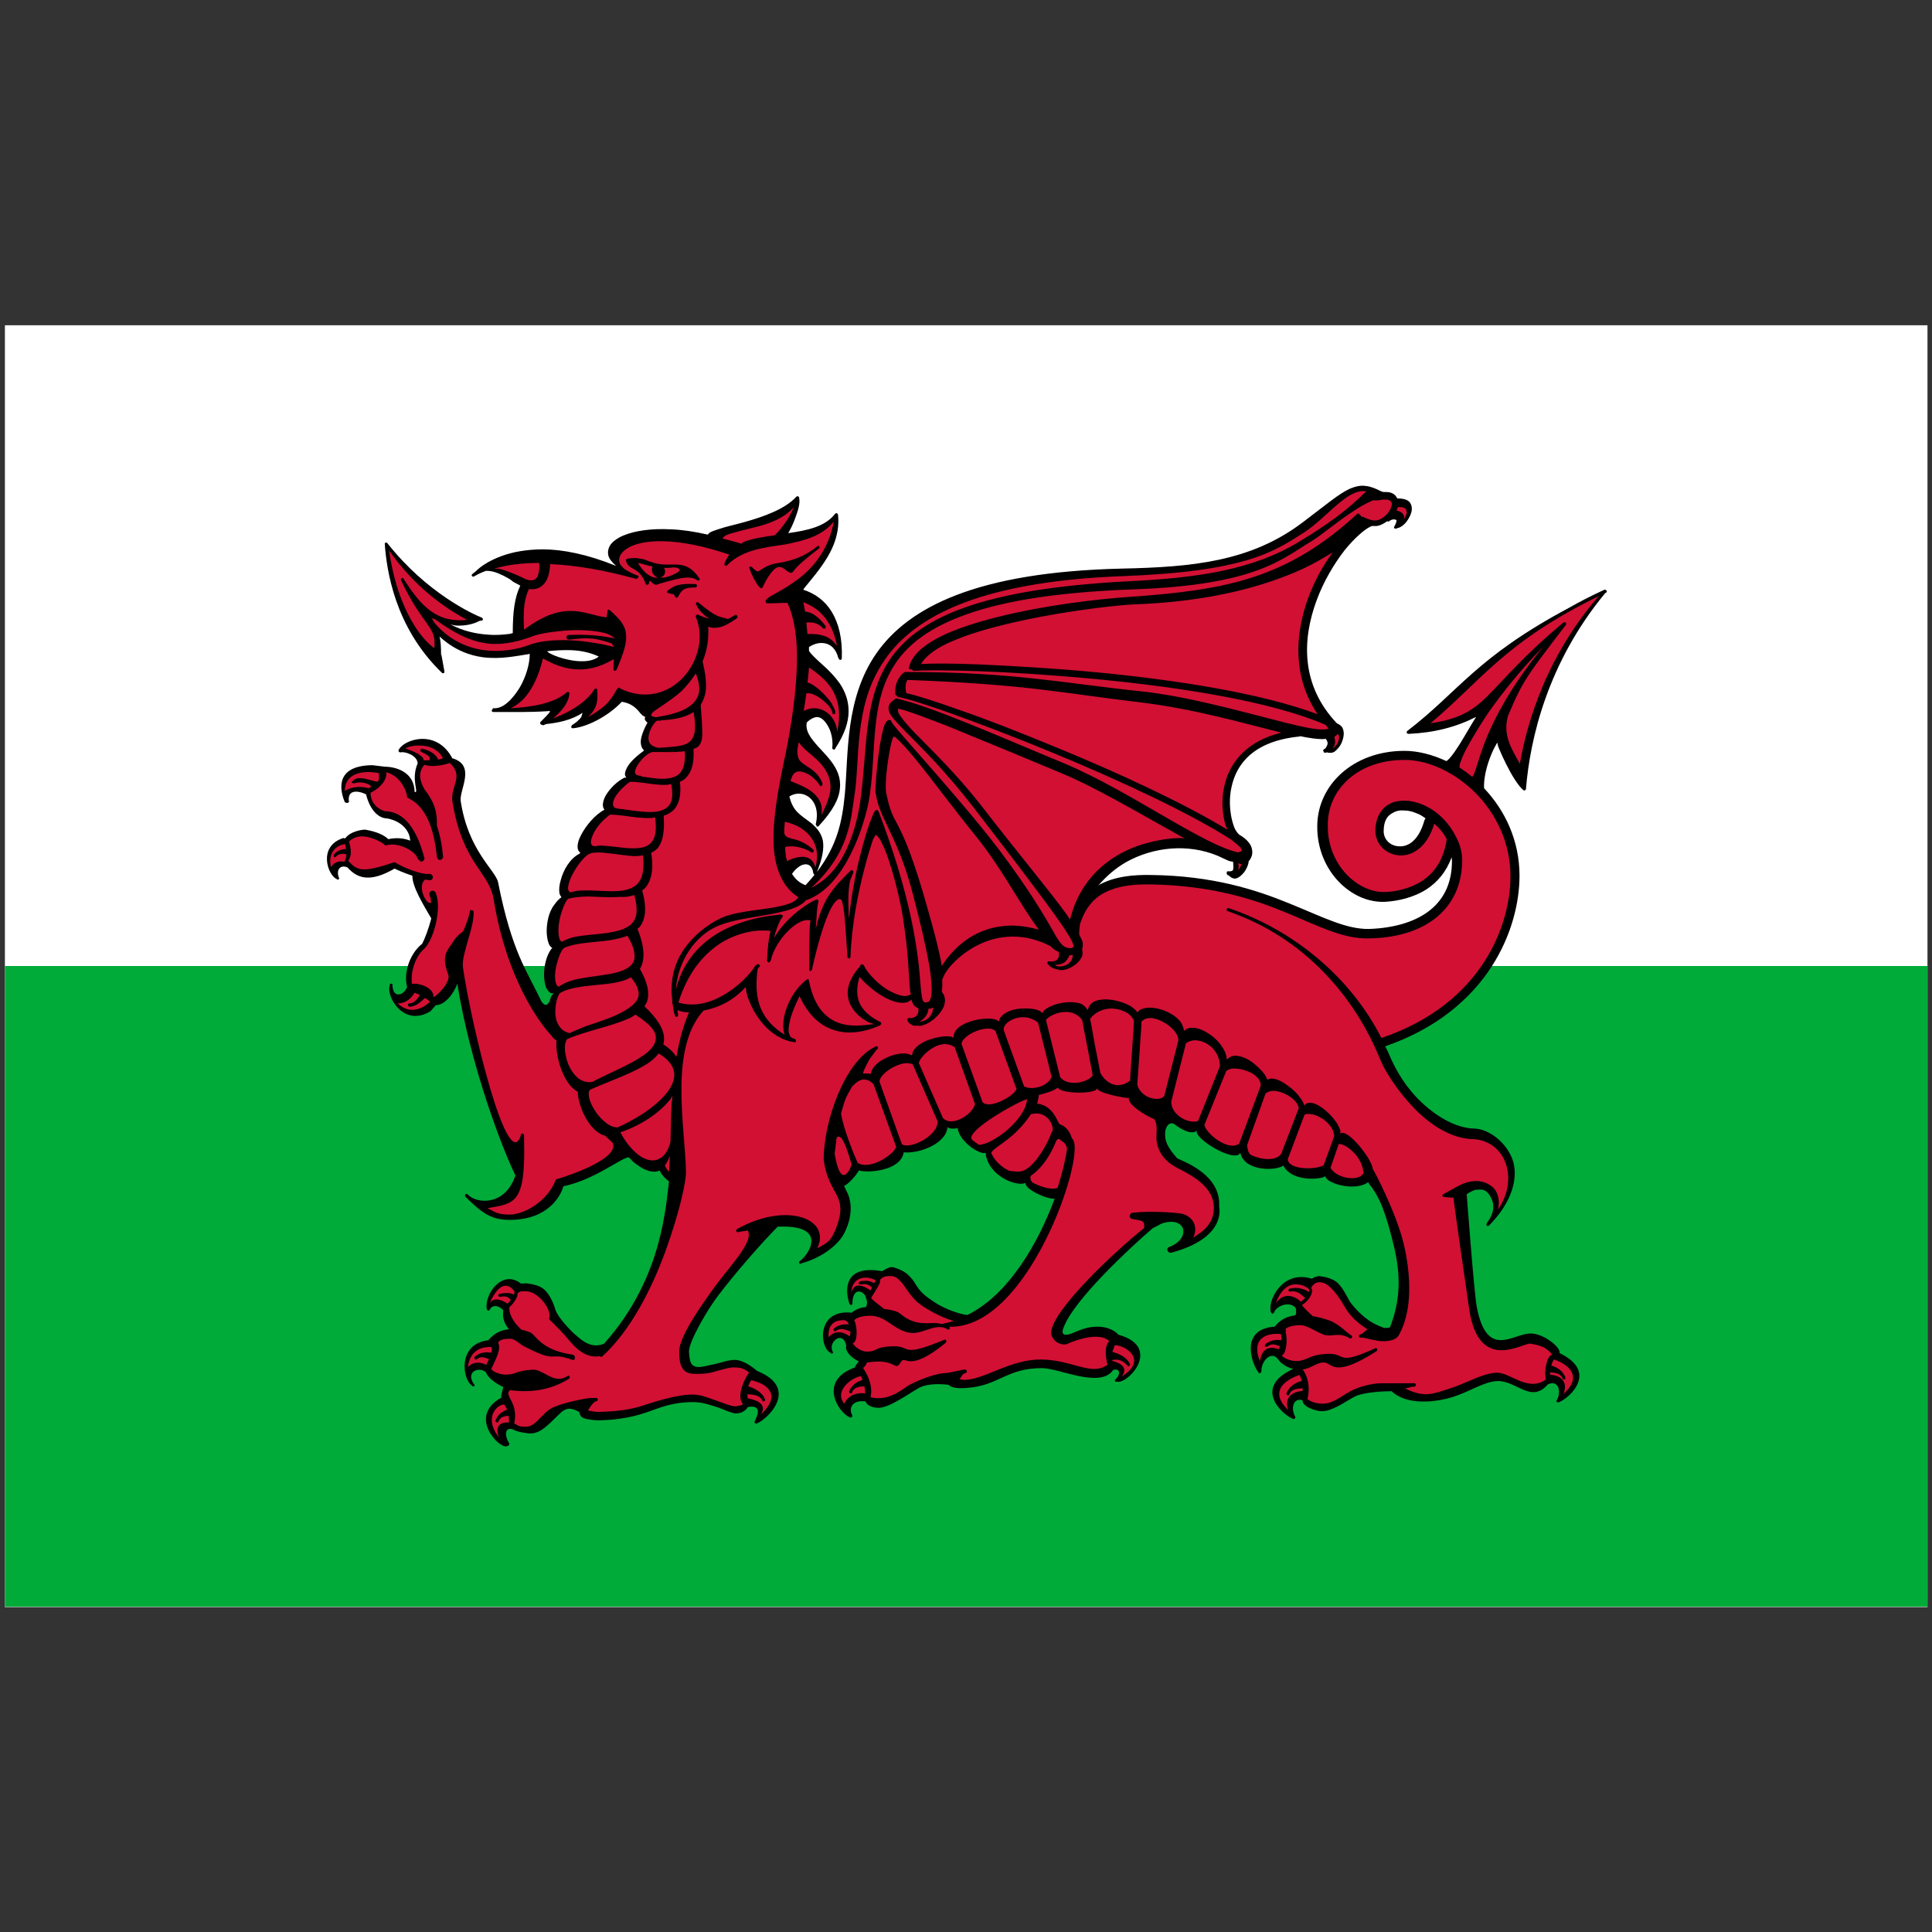 <?xml version="1.0" encoding="utf-8"?>
<!-- Generator: Adobe Illustrator 19.0.0, SVG Export Plug-In . SVG Version: 6.00 Build 0)  -->
<!DOCTYPE svg PUBLIC "-//W3C//DTD SVG 1.1//EN" "http://www.w3.org/Graphics/SVG/1.1/DTD/svg11.dtd">
<svg version="1.1"
	 id="svg2" xmlns:dc="http://purl.org/dc/elements/1.1/" xmlns:rdf="http://www.w3.org/1999/02/22-rdf-syntax-ns#" xmlns:cc="http://creativecommons.org/ns#"
	 xmlns="http://www.w3.org/2000/svg" xmlns:xlink="http://www.w3.org/1999/xlink" x="0px" y="0px" viewBox="-41 164.9 512 512"
	 style="enable-background:new -41 164.9 512 512;" xml:space="preserve">
<rect x="-41" y="164.9" width="512" height="512" fill="#333333" stroke="none"/>
<style type="text/css">
	.st0{fill:#FFFFFF;}
	.st1{fill:#00AB39;}
	.st2{fill:#D21034;}
</style>
<rect x="-39.7" y="251.1" class="st0" width="509.5" height="339.7"/>
<rect x="-39.7" y="420.9" class="st1" width="509.5" height="169.8"/>
<g id="dragon" transform="translate(-59.512 8.283)">
	<path d="M380.4,285.4c-1.3-0.2-2.6,0.1-4.1,0.7c-2.9,1.3-6.4,4.3-12.5,8.9c-13.8,10.5-29.4,11.9-48,12.3
		c-38.6,0.9-56.5,10.3-65,22.4c-8.4,12.1-7.4,26.6-8.4,37.4c-0.7,7.4-2.1,13.7-7.4,20.6c1.5-3.6,1.9-6.2,1.6-8.2
		c-0.4-2.1-1.6-3.4-2.9-4.6c-1.4-1.1-2.9-2-4.1-3.3c-0.9-1-1.5-2.3-1.9-3.9c1.5-1,3.4-1,4.8-0.1c1.8,1.1,3.1,3.6,2.2,7.4
		c0,0.2,0.1,0.3,0.2,0.4c0,0.1,0,0.1,0,0.2c0.2,0.1,0.4,0.1,0.5,0l0.1-0.1c0,0,0,0,0,0c3.7-4,5.4-7.2,5.6-10
		c0.3-2.8-0.8-5.1-2.3-7.1c-1.5-2-3.4-3.7-4.7-5.4c-1.3-1.6-2.1-3.1-1.8-4.9c0.6-0.6,1.2-1,1.7-1.2c1.1-0.5,2-0.2,2.8,0.6
		c0.8,0.8,1.5,2,1.9,3.3c0.4,1.3,0.5,2.8,0.4,3.8c0,0,0,0,0,0.1c-0.1,0.2,0,0.4,0.2,0.5c0.2,0.1,0.4,0.1,0.5-0.1c0,0,0-0.1,0.1-0.1
		c0,0,0,0,0-0.1c2.5-3.8,3.5-7,3.5-9.8c0-2.8-0.9-5.2-2.3-7.3c-1.4-2-3.1-3.7-4.7-5.1c-1.5-1.4-2.8-2.5-3.5-3.6c0-0.3,0-0.7,0-1
		c1.2-0.8,2.7-1.3,4.2-1c1.6,0.3,3,1.5,3.6,4c0,0,0,0,0.1,0c0,0.2,0.2,0.4,0.4,0.4c0.2,0,0.4-0.2,0.4-0.4v0
		c0.2-5.2-0.8-9.3-2.7-12.4c-1.8-2.9-4.4-4.8-7.5-5.8c0.1-0.2,0.2-0.4,0.4-0.6c1.1-1.4,2.5-3,3.9-4.9c2.8-3.8,5.5-8.5,4.9-14.4
		c0-0.1-0.1-0.1-0.1-0.1c0-0.1,0-0.1-0.1-0.2c-0.1-0.1-0.2-0.1-0.3-0.1c-0.1,0-0.1,0.1-0.1,0.1c-0.1,0-0.1,0-0.2,0.1
		c-2.6,3.4-7.4,4.4-12.4,5.1c0.6-1,1.3-2.4,1.9-4.1c0.7-1.9,1.3-3.8,1-5.2v0c0,0,0-0.1,0-0.1c0-0.1-0.1-0.2-0.2-0.3
		c-0.1-0.1-0.2-0.1-0.3-0.1c0,0,0,0.1-0.1,0.1c-0.1,0-0.1,0.1-0.2,0.1c-3,3.3-8.8,5.3-13.8,6.7c-2.5,0.7-4.9,1.2-6.6,1.8
		c-0.9,0.3-1.6,0.5-2.2,0.8c-0.4,0.2-0.6,0.4-0.8,0.7c-3.5-0.8-6.8-1.3-9.7-1.4c-5.3-0.3-9.7,0.4-12.6,1.6c-1.5,0.6-2.6,1.4-3.3,2.2
		c-0.7,0.9-1,1.9-0.8,3c0.2,1,1,1.9,2.1,2.9c-7.6-3.1-14.2-4.4-19.5-4.4c-2.2,0-4.2,0.2-6,0.5c-3.6,0.6-6.5,1.8-8.6,3
		c-1.6,0.9-2.6,1.8-3.3,2.5c-0.1,0.1-0.2,0.1-0.3,0.2c0,0,0,0-0.1,0c0,0,0,0.1,0,0.1c0,0-0.1,0.1-0.2,0.2c0,0,0,0-0.1,0v0
		c0,0-0.1,0.1-0.1,0.1c-0.1,0.2-0.1,0.4,0,0.5c0.1,0.1,0.4,0.2,0.5,0.1c1-0.6,2.1-1.1,3.2-1.5c0.1,0,0.1,0,0.2,0
		c1,0,1.9,0.2,2.9,0.6c1,0.4,2,0.9,2.7,1.3c0.7,0.4,1.2,0.8,1.3,0.9c0,0,0,0,0.1,0.1c0.5,0.3,1.2,0.6,1.9,1c-1.5,3.1-2,6.9-2,12.6
		c-0.3,0.1-0.5,0.1-0.8,0.2c-1.6,0.2-3.6,0.4-5.8,0.2c-3.2-0.2-6.7-1-9.9-2.7c0.5,0.1,1.1,0.3,1.6,0.3c2.4,0.1,4.5-0.4,6-1.2
		c0.2-0.1,0.5-0.1,0.7-0.1c0.2-0.1,0.3-0.2,0.3-0.4c0-0.1-0.1-0.2-0.2-0.3c0,0,0-0.1-0.1-0.1c-2.3-0.9-14.6-6.5-25-19.7c0,0,0,0,0,0
		s0,0,0,0c-0.1-0.1-0.2-0.2-0.4-0.2c-0.2,0-0.4,0.2-0.3,0.5c0,0.1,0,0.1,0,0.2c0.5,6.2,2.4,21.5,15.1,33.8c0.1,0.1,0.3,0.2,0.5,0.1
		c0.2-0.1,0.2-0.3,0.2-0.4c-0.3-1.6-0.5-2.7-0.8-4.4c0,0,0,0-0.1-0.1c0-2.1-0.1-3.6-0.4-4.8c3.8,3.5,7.8,5,11.5,5.5
		c4.8,0.6,9.1-0.4,11.9-0.8c0.1,0,0.3-0.1,0.5-0.1c0,2.7-1,6.1-2.7,9c-1,1.6-2.1,3-3.3,4c-1.2,1-2.4,1.5-3.6,1.4h0
		c-0.2,0-0.3,0.2-0.3,0.4c-0.1,0.1-0.2,0.1-0.2,0.2c0,0.2,0.2,0.4,0.4,0.4c5.2,0,9.5,0.1,14.2-0.2h0c0.6-0.1,0.9,0,0.9,0
		c0,0,0,0.1-0.1,0.2c-0.3,0.5-1.3,1.5-2.4,2.6c-0.1,0.1-0.2,0.3-0.1,0.5c0.1,0.2,0.2,0.3,0.4,0.3c0,0,0.1,0,0.1,0
		c0.1,0.1,0.2,0.1,0.4,0.1c0.1,0,0.1,0,0.1-0.1c0.2,0,0.3-0.1,0.5-0.2c3-0.3,6.8-1,9.7-3c-0.1,0.3-0.2,0.7-0.3,1
		c-0.1,0.3-0.3,0.5-0.7,0.9c0,0-0.2,0.1-0.2,0.2c-0.5,0.4-0.8,0.7-1.5,1.1c0,0,0,0-0.1,0.1c-0.1,0.1-0.2,0.3-0.2,0.5
		c0,0.2,0.2,0.3,0.3,0.3c0,0,0.1,0,0.1,0h0.1c0,0,0.1,0,0.1,0c3.2-0.3,8.8-2.8,12.8-7c2.1,0.3,3.4,1.3,4.3,2.3
		c0.5,0.6,0.9,1.1,1.3,1.4c0.2,0.1,0.4,0.2,0.6,0.3c0,0.2-0.2,0.4-0.1,0.6c0.1,0.4,0.4,0.7,0.7,0.9c-1.5,2.8-2,4.7-1.7,5.9
		c0.1,0.7,0.5,1.2,0.8,1.5c-2,1.5-3.7,3-4.5,4.5c-0.4,0.8-0.7,1.5-0.5,2.2c0.1,0.2,0.2,0.3,0.3,0.5c-0.2,0-0.3,0-0.5,0h0
		c-2,1-3.9,2.9-5,4.8c-0.5,0.9-0.8,1.9-0.7,2.7c0,0.4,0.2,0.7,0.4,1c-2.5,1.3-4.9,4.2-6.2,6.7c-0.7,1.3-1,2.5-0.9,3.5
		c0.1,0.5,0.3,0.9,0.7,1.2c-0.1,0.1-0.1,0.2-0.2,0.2c0,0-0.1,0.1-0.1,0.1c-2.5,1.3-4.2,4.3-4.9,7c-0.4,1.4-0.5,2.6-0.3,3.6
		c0.1,0.3,0.3,0.6,0.5,0.9c-0.1,0.1-0.3,0.2-0.4,0.3c-0.8,0.7-1.3,1.4-1.5,1.7l0,0c-1.5,1.9-2.1,5-2,7.5c0.1,1.3,0.3,2.5,0.8,3.3
		c0.2,0.3,0.4,0.5,0.7,0.7c0,0-0.1,0.1-0.2,0.1l0,0c-1.5,1.9-2.1,5-2,7.5c0.1,1.3,0.3,2.5,0.8,3.3c0.2,0.4,0.6,0.8,1,1
		c0.2,0.1,0.5,0,0.7,0.1c-0.1,0.1-0.2,0.3-0.3,0.3c0,0,0,0,0,0.1c-0.2,0.2-0.4,0.5-0.5,0.9c-0.1,0.2-0.1,0.5-0.2,0.7
		c-0.9,1.8-1.7,0.8-2.2,0.1c-3.9-8.2-7.8-13-11.5-31.6c-0.7-3.2-7.9-8.3-9.9-21.5c-0.4-3,4.1-9.4-2.1-11.3c0,0,0,0-0.1,0
		c-4.2-8-12.9-5-14.2-2.3c-0.1,0.1-0.1,0.3,0,0.5c0.1,0.2,0.3,0.2,0.5,0.2c1.1-0.3,4.4,0.8,4.5,2.9c-1.9,4.4,0.5,8-0.8,7.6
		c-0.2-6.8-7.7-6.7-7.9-6.7c0,0,0,0,0,0l-3.3-0.4c-11.1,0.1-8,8.2-7.3,9.8c0.1,0.1,0.4,0.2,0.6,0.2c0.2,0,0.4-0.1,0.5-0.3
		c-0.5-3,1.9-3.2,4.5-2c1.6,6.2,5,6.4,5.5,6.4v0h0.1c4.6,0.9,6.1,4,6.1,5.9c-1.5-0.6-3.3-0.9-5.8-0.4c-1.7-1.7-4.9-2.3-6-2.5
		c-0.5-0.1-4,0.3-5.4,2.3l-0.5-0.1c-6.9,2.2-4.1,10-1.7,10.9c0.1,0.1,0.2,0.2,0.4,0.1c0.1-0.1,0.2-0.2,0.2-0.3
		c-1-2.4,0.4-3.7,2.2-2.9c2.6,2.9,5.9,4.1,12.5,0.3c0.1,0.1,2.3,1.1,4.7,1.9c-0.1,2.8,2.9,7.7,5,11.3c-0.7,2.8-1.8,5.6-2.4,6.7
		c0,0,0,0-0.1,0.1c-2.7,2.1-5,7-3.9,11.4c-0.8,2.2-3.9,3.3-3.9-0.8c-0.1-0.1-0.3-0.1-0.5-0.1c-0.2,0.1-0.2,0.3-0.2,0.5
		c-1,2.8,3.6,11.2,10.8,6.8l1.4-1.6c2.4,0,4.8-3.1,5.7-5.7c3.5,21.7,11.9,43.7,15.4,50.8c-2.6,8-10.1,7.7-12.6,5.1c0,0,0,0-0.1-0.1
		c-0.2-0.2-0.4-0.1-0.6,0.1c-0.1,0.2-0.1,0.4,0.1,0.6c4.6,4.6,7.1,6.1,11.7,6.1c10,0,13.5-6.2,14.2-8.9c8.4-1.8,14.9-7.3,17.3-7.7
		c0.4,0.3,0.9,0.9,1.2,1.2c2,1.6,3.7,2.5,5.1,2.6c0.7,0.1,1.4,0,1.9-0.3c0.6,1.2,1.4,2.1,2.5,2.9c-0.4,3-0.8,9-2.9,16.7
		c-2.2,7.9-6.3,17.4-14.3,26.3c-3.2,1.4-5.7-0.7-7.3-2.1c-1.4-1.1-5-4.9-5.6-6.9c-0.7-2.3-1.6-4-2.8-5.2c-1.2-1.2-3.3-1.6-4.9-1.8
		c0,0,0.6,0.1-0.1,0c-0.6,0.1-1,0-1.3,0.1c-4.9-3.9-9.7,2.6-9.1,6.7c0,0.2,0.1,0.3,0.3,0.4c0.2,0.1,0.4,0,0.5-0.2
		c0.7-1.5,2.6-1.1,3.6,0.2c-0.2,1.4-0.1,3.1,1.5,5c-1.5,0.1-3.5,0.6-5.5,2.9c-8.3,1-6.8,10.5-4.3,12c0.1,0.2,0.2,0.3,0.4,0.2
		c0.2,0,0.3-0.2,0.3-0.3c-2.7-3.5,1.1-5.1,3-3.4c0.5,1.5,2.7,3,4.6,3.9c-0.1,0.5-0.7,2.3-0.5,2.8c-9,4.9-0.7,13.5,1.4,12.9
		c0.2-0.1,0.3-0.1,0.5-0.2c0.1-0.1,0.2-0.3,0.2-0.5c-1.3-2-1.3-4.5,0.9-3.8c1.2,0.7,3.3,1,4.5,1.1c2.8,0,4.4-1.8,8-5.3
		c2.1-2.1,3.7-1.1,5.1-0.4c0.1,0.6,0.4,1.3,1.1,1.6c1,0.4,3.3,0.7,4.6,0.6c7.3-0.2,11.4-1.8,14.7-3c3.3-1.2,6.4-1.8,9.2-1.8
		c2.6-0.1,4.3,0.5,7.2,1.4c1.4,0.5,3.7,1.6,4.8,1.6c1.8-0.1,2.7-1,3.1-1.7c2.7-0.5,3.4,0.7,1.8,3.8c-0.1,0.2,0,0.4,0.2,0.5
		c0.2,0.1,0.3,0.1,0.5,0c2.8-1.2,11.3-9.3-0.1-13.9c-1.7-1.5-4-2.9-5.8-2.9c-1.8,0-3.5,0.7-5.3,1.1c-1.8,0.4-3.6,0.8-4.2,0.8
		c-2.3,0-2.5-1.4-2.7-4c-0.2-2.6,5.2-11.7,7.7-14.9c4.8-6.3,11.2-13.6,15.8-18.3c13.7-0.6,8.2,7.5,5.9,9.1c-0.2,0.1-0.2,0.3-0.2,0.5
		c0.1,0.2,0.3,0.3,0.5,0.2c0.1,0,0.1,0,0.1-0.1c5-1.3,9.7-4.7,11.3-7.9c0,0,3.6-6.2,0.5-11.5c-0.1-0.3-0.3-0.7-0.5-1.1
		c1.7-0.8,3.8-3.7,3.9-4.1c2.3,0.7,11.1,0.2,11.9-4.8c4.1,0.4,11.3-2.3,11.6-6.7c0.5,0.5,1.5,0.5,2.7,0.3c0.5,3.7,6.1,7.2,7.4,6.5
		c0.6,6.2,8.3,9.1,10.6,8c-0.4,1.5,5.3,4.3,7.7,4.2c-4.4,11.9-12.2,25.4-23.1,30.8c-2.9-0.3-7.1-2.2-8.9-3.5c-1.5-1-3.3-2.2-4.5-4.1
		s-1.1-1.8-2.3-3c-1.2-1.2-3.7-2.1-4.5-2.1c-0.6,0.1-1.5,0.5-2.4,1.1c-10.7-1.9-9.7,5.7-8.7,8.5c0,0.2,0.1,0.3,0.3,0.4
		c0.2,0.1,0.4,0,0.5-0.2c0-4,2.3-4,3.5-2.1c0,0.1,0,0.1,0,0.2c0.6,1.4,0.4,2.1,0.1,2.7c-1.2,0.1-2.4,0.4-3.8,1.5
		c-9.4-1-8.5,9.3-5.6,10.6c0.1,0.2,0.2,0.3,0.4,0.2c0.2,0,0.3-0.2,0.3-0.3c-1.7-2.5,2.6-6.2,3.5-1.7v0c-0.1,0.1-0.1,0.3-0.1,0.5
		c0.2,1.5,1.9,2.9,3.4,3.6c-0.3,0.5-0.8,0.8-1,1.6c-9.9,3.5-4.4,12-1.4,13.2c0.1,0.1,0.3,0.1,0.5,0c0.2-0.1,0.2-0.3,0.2-0.5
		c-0.9-1.3-0.6-4.2,3.5-3.7c0.3,1.2,2.1,1.7,3.5,1.7c2.8,0,8-3.8,10.7-5.3c2.6-1.4,6.8-0.9,7.8-0.8c0.5,0.5,1.4,0.9,3.3,0.9
		c9.9-0.1,11.7-5.5,21.7-5.3c4.5,0.1,15.2,5.4,18.6,0.5c1.5-0.6,2.4,0.8,0.5,2.6c-0.1,0.1,0,0.4,0.2,0.5c0.2,0.1,0.3-0.1,0.5,0
		c3,0.4,11.8-9.3,0.1-12.5c-0.1-0.1,0-0.2-0.2-0.3c-0.3-0.2-1.8-1.8-5.3-1.8c-3.6,0-6.1,1.7-7.4,2c-2.6,0.7-1.7-1.4-1.4-2.1
		c2.9-7.2,17.1-20.5,23.5-26c0.6-0.3,1.4-0.7,2.3-1.2c6.5-2.3,8.2,4,1.8,6.3c-0.3,0.3-0.3,0.7-0.1,1s0.6,0.5,0.9,0.4
		c14.9-4,12.7-12.1,12.7-12.2c0.6-8.5-9.5-12-11.1-12.8c-2.7-3-3.4-4.8-3.2-7c0.1-1.1,0.9-2.9,2.4-2.1c2.4,1.9,5.3,3,6.1,1.5
		c-1.7,2,10.2,9.1,11.4,6.1c1.1,5.1,9.7,4.8,11.4,3.4c2.5,4.8,11.2,3.5,11.2,2.7c-0.4,1.8,7.6,4.4,11.3,1.7l0.2,0.4
		c2.9,3.5,4.6,8.2,6.6,16.5c2,8.3,1.6,14.8-1,21.5c-0.1,0.2-0.8,0.3-1.7,0.2c-2.1-0.8-3.4-1.5-4.8-2.6c-1.4-1.1-3-2.7-4.2-4.4
		c-1.1-2-1.9-3.6-3.1-4.8c-1.2-1.2-3.3-1.7-4.9-1.9H368c-0.7,0.1-1.3,0.3-1.8,0.7c-8-2.5-11.8,6-10.9,8.8c0,0.2,0.2,0.3,0.3,0.4
		c0.2,0.1,0.4,0,0.5-0.2c0.8-2.1,4.5-3.1,5.8-1.2c0.2,0.8,0.1,1.5-0.1,1.9c-1.7,0.2-3.6,0.7-5.5,3c-9.3,0.6-6.1,9.8-4.3,12.1
		c0.1,0.2,0.2,0.3,0.4,0.2c0.2,0,0.3-0.2,0.4-0.3c-0.2-2.7,2.5-5.8,4.4-3.4c0.8,1.3,2.7,2.3,4,2.6c-10.7,4.9-3,12-0.1,13.2
		c0.1,0.1,0.3,0.1,0.5,0c0.1-0.1,0.2-0.3,0.2-0.5c-1.3-2.1-0.6-5.2,1.9-4.4c-0.1,1.7,3.5,2.9,5.1,2.9c2.8,0,5.8-2.3,8.6-3.8
		c2.6-1.4,8.7-1.5,9.9-1.5c4.1,3.9,11.9,2.9,16.3,1.5c4.7-1.5,8.2-4.1,11.9-4.2c5,0,8.8,6,13.2,0.9c2.9-1.4,3.7,2.1,2.3,4.3
		c-0.1,0.2,0,0.3,0.2,0.4c0.1,0.1,0.3,0.1,0.5,0c2.9-1.2,10.4-8.1,0.1-13c0.5-1.3-4-5.2-7.7-5.2c-4.6,0-11.5,7-14.2-6.9
		c-0.7-3.4-2.5-27.6-2.7-30c0.9-0.6,2.1-1.3,3-1.2c1-0.1,2.1-0.1,3.1,1.5c1,1.6,1.8,4-0.8,7.4c0,0.1,0,0.1,0,0.2
		c0,0.1-0.1,0.1-0.1,0.2c0,0.1,0.1,0.1,0.1,0.1c0,0,0,0.1,0,0.1c0,0,0.1,0,0.1,0c0,0,0,0.1,0.1,0.1c0.2,0,0.3,0,0.4-0.1
		c6.3-6.3,7.9-13,6.2-17.6c-1.7-4.6-6.3-8-10.1-8.1c-4.5-0.1-9.5-2.8-13.8-6.8s-6.9-8.5-8.7-12.7c-0.3-0.8-0.7-1.5-1.1-2.3
		c27.7-9.6,35.6-31.6,35.6-45.2c0-9.4-3.9-17.4-9.4-23.2c-0.1-2.3,0.5-5.1,1.4-7.6c0.5-1.4,1.1-2.7,1.6-3.6c0.2-0.4,0.4-0.7,0.5-0.9
		c0.1,0.5,0.2,1.1,0.6,1.9c0.5,1.2,1.1,2.5,1.8,3.9c1.4,2.8,3.1,5.6,4.5,6.8c0.1,0.1,0.3,0.1,0.4,0.1c0.1-0.1,0.2-0.2,0.3-0.3
		c1.1-13.6,5.8-33.6,21-52c0,0,0,0,0,0c0,0,0,0,0,0c0.1,0,0.1-0.1,0.2-0.1c0.2-0.1,0.3-0.3,0.2-0.5c-0.1-0.2-0.3-0.3-0.5-0.3
		c0,0-0.1,0-0.1,0c0,0,0,0,0,0c-3.5,1.6-6.6,3.2-9.4,4.8c-24.7,13.2-29.1,22.1-42.8,32.6c-0.2,0.1-0.2,0.3-0.2,0.5
		c0.1,0.2,0.3,0.3,0.5,0.3c6.8-0.3,12.6-1.8,17.9-4.5c-1.4,2.2-2.9,4.9-4.4,7.3c-0.9,1.4-1.7,2.6-2.4,3.4c-0.3,0.4-0.7,0.7-0.9,0.9
		c-0.1,0.1-0.1,0-0.2,0.1c-3.7-1.7-7.5-2.7-11.1-2.7c-13.6,0-23.1,9.1-23.1,20c-0.1,11.7,9,20.5,18.1,20c3.1-0.2,7.3-1,11-3.4
		c2.7-1.8,5.1-4.5,6.5-8.4c0,0.3,0.1,0.6,0.1,0.9c0,6.3-2.4,10.6-6.3,13.5c-3.9,2.9-9.5,4.4-15.7,4.6c-6.1,0.1-12.3-3.2-21.2-6.8
		c-8.8-3.6-20.2-7.3-36.5-7.5c-4.9-0.1-9.5,0.4-13.4,2.4c-0.2,0.1-0.5,0.3-0.7,0.5c2.1-2.5,4.6-4.7,7.6-6.4
		c7.1-3.9,16.1-4.9,24.1-1.6c0.9,0.4,1.9,0.9,2.6,1.2c0.6,0.3,1,0.3,1.5,0.4c0.1,1,0.1,1.7,0,2.1c-0.1,0.2-0.2,0.3-0.3,0.3
		c-0.1,0-0.2,0.1-0.3,0.1c-0.2,0-0.4,0.1-0.6,0c-0.1,0-0.3,0-0.4,0.1c-0.1,0.1-0.1,0.3-0.1,0.4c0,0.2,0.1,0.4,0.2,0.5
		c0.1,0.1,0.2,0,0.3,0.1c0.6,0.6,1.4,1,2,0.8c0.8-0.2,1.5-0.9,2.1-1.6c0.6-0.8,1-1.7,1.2-2.6c0-0.1,0-0.2,0-0.3
		c0.7-0.8,1.2-1.9,0.9-3.2c-0.2-1.3-1.3-2.7-3.4-3.9c0,0,0-0.1-0.1-0.1c-0.1-0.1-0.5-0.5-0.9-1.2c-0.4-0.7-0.7-1.8-1-3
		c-0.5-2.4-0.7-5.4,0-8.4c1.3-6,5.8-12.1,18-13.3c0.1,0,0.1-0.1,0.1-0.1c2.4,0.5,4.5,0.8,6.1,0.8c0.3,0,0.5-0.1,0.7-0.1
		c0.1,0.1,0.2,0.2,0.3,0.4c0.2,0.3,0.3,0.7,0.2,1.1c-0.1,0.3-0.3,0.8-0.7,1.2c0,0,0,0-0.1,0c-0.1,0-0.2,0.1-0.3,0.3
		c-0.1,0.1,0,0.3,0.1,0.4v0v0h0v0c0,0.2,0.2,0.3,0.3,0.3c0.2,0,0.3,0,0.5-0.1c0.7,0.2,1.5,0.2,2.1-0.2c0.8-0.6,1.6-1.6,2-2.7
		c0.4-1.1,0.6-2.3,0.2-3.3c-0.2-0.7-0.9-1.2-1.6-1.5c-9.6-10.1-9.2-22.2-5.4-32.5c1.9-5.2,4.7-9.8,7.4-13.3c2.8-3.5,5.8-6,7.3-6.5
		c0.1,0-0.1,0.1,0,0c0.6,0,1.2,0.1,1.8-0.1c0.8-0.2,1.6-0.7,2.3-1.2c0,0,0,0.1,0.1,0.1c0.2,0.1,0.4,0,0.5-0.2l0,0
		c0.1,0,0.2-0.1,0.4-0.2c0.3-0.1,0.7-0.2,1-0.1c0.1,0,0.2,0.1,0.3,0.1c0.1,0,0.1,0.1,0.1,0.2c0,0.2-0.1,0.7-0.6,1.6c0,0,0,0,0,0v0v0
		c-0.1,0.1-0.1,0.2,0,0.3c0,0,0,0,0,0v0c0,0,0,0,0,0c0,0,0,0,0,0.1c0,0,0,0,0,0c0,0,0,0,0,0c0,0,0.1,0,0.1,0.1c0,0,0,0,0.1,0
		c0,0,0,0,0.1,0c0,0,0,0,0.1,0c0,0,0,0,0.1,0c0,0,0.1,0,0.1,0c0,0,0.1,0,0.1-0.1c0,0,0,0,0,0c0.8-0.1,1.5-0.6,2.2-1.3
		c0.7-0.8,1.3-1.8,1.6-2.8c0.3-1,0.2-2.1-0.5-2.9c-0.6-0.6-1.7-0.9-3.2-0.9c-0.3-0.6-0.7-1.1-1.4-1.4c-0.6-0.3-1.4-0.3-2.3-0.3
		l-0.6-0.2C383.1,286.1,381.7,285.5,380.4,285.4L380.4,285.4z M168.9,328.9c2.9,0,5.7,0.5,8.3,1.7c-0.6,0.5-1.3,0.8-2.1,1
		c-1.6,0.4-3.7,0.3-5.7-0.1c-2-0.4-3.8-1-5.1-1.7c-0.4-0.2-0.6-0.4-0.8-0.6C165.3,329,167.1,328.9,168.9,328.9L168.9,328.9z
		 M390.5,371.4c1,0,2.2,0.2,3.3,0.7c0.9,0.3,1.7,0.8,2.5,1.4c-0.1,0.1-0.2,0.3-0.3,0.5c-1.5,5.4-4.3,7-6.6,6.9c-2.3,0-4.2-1.7-4.2-4
		c0-2.8,1-4.2,2.5-4.9C388.5,371.5,389.5,371.3,390.5,371.4L390.5,371.4z M231.6,385.7c0.6-0.1,1.1,0,1.5,0.3
		c0.4,0.3,0.8,0.9,0.9,1.9c0,0.1,0.1,0.1,0.1,0.1c0,0.1,0,0.3,0.2,0.4c0.1,0,0.1,0,0.1,0c-0.7,0.9-1.5,1.8-2.4,2.8
		c-1.4-0.5-2.6-1.4-3.6-3C229.3,386.9,230.5,385.9,231.6,385.7L231.6,385.7z"/>
	<path class="st2" d="M380.6,286.8c-5.2,5.2-10.3,8.8-17.5,13.2c-12.7,7.8-27.6,9.8-46.2,10.7c-37.6,2-54.2,9.3-62,19.9
		c-7.7,10.6-6.4,24.1-8.4,38.3c-0.6,4.4-2,9.8-4.4,14.3c-2,3.8-4.9,6.9-8.6,8.7c10.4-9.5,10.5-18.7,11.4-24.1
		c1.6-9.7-0.2-23.5,7.4-35.3c7.5-11.8,24.4-21.7,63.7-23.2c16.2-0.6,26-2.2,32.9-4.2c6.8-2,10.7-4.5,14.6-7
		c4.1-2.5,7.4-6.3,10.7-8.8c1.6-1.3,3.2-2.2,4.9-2.5C379.5,286.7,380.1,286.8,380.6,286.8z M385.1,289c0.7,0,1.3,0,1.6,0.2
		c0.4,0.2,0.5,0.4,0.6,0.6c0.2,0.5-0.1,1.6-0.8,2.5c-0.7,1-1.8,1.9-3,2.2c-1.2,0.3-3.2-0.6-3.5-0.8c-0.1-0.2-0.4-0.1-0.6-0.1
		c-0.2-0.2-0.4-0.5-0.6-0.7c-0.1-0.1-0.2-0.2-0.4-0.2c-0.1,0-0.2,0-0.2,0.1c-18.5,17-34.4,20.2-60.4,22c-8.9,0.6-22.8,2.3-34.8,5.3
		c-6,1.5-11.6,3.3-15.8,5.5c-4.2,2.2-7.1,4.8-7.8,7.9c0,0.1,0,0.3,0.1,0.4c0.1,0.1,0.2,0.2,0.4,0.1c0.1,0,0.1,0,0.2,0
		c0.2,0.2,0.4,0.4,0.8,0.4c2.2-0.2,8.6-0.2,17.2,0.1c8.6,0.3,19.5,1,31,2.1c22.1,2.1,46.4,5.9,60.7,12.1c0.3,0.3,0.5,0.7,0.8,1
		c0,0,0,0,0,0c-0.4,0.2-1.3,0.3-2.6,0.2c-2.6-0.2-6.7-1.2-11.7-2.5c-9.9-2.5-23.3-6.3-35.6-7.6c-21-2.2-33.5-5.1-62.2-5.1
		c0,0-0.1,0-0.1,0c0,0-0.1,0-0.1,0c-0.1,0.1-0.2,0.1-0.3,0.2c-0.1,0.1-0.2,0.2-0.4,0.3c-0.3,0.3-0.6,0.7-0.9,1.2
		c-0.6,1-1.1,2.4-0.9,4.2c0,0.1,0.1,0.3,0.2,0.3c0.1,0,0.2,0,0.2,0.1c0.1,0.1,0.1,0.3,0.2,0.3c2.5,0.4,8.1,2.2,15.3,4.8
		s16.1,6,25.3,9.8c18,7.4,37.1,16.3,47.9,23.3c0.7,0.6,1.8,1.4,2.4,2.1c0.1,0.2,0.2,0.4,0.3,0.5c0,0.1,0,0.2,0,0.3
		c-0.1,0.1-0.5,0.3-1,0.4c-4.3-0.9-11-4.6-18.8-9.1c-8.5-4.9-18.2-10.7-27.3-14.5c-16-6.6-35.3-15.2-44.5-17.2c0,0-0.1,0-0.1,0
		c-0.1,0-0.2,0.2-0.2,0.3c-0.1,0-0.1,0-0.2,0c-0.1,0-0.1,0.1-0.1,0.1c-0.6,0.4-1.1,0.9-1.3,1.5c-0.2,0.6-0.1,1.2,0.1,1.8
		c0.5,1.2,1.9,2.6,3.8,4.6c3.9,4,10.5,10.2,18.9,21.1c14.5,18.8,21.3,27.9,24.2,32.4c1.5,2.3,1.9,3.4,1.9,3.8c0,0.2,0,0.3-0.1,0.3
		c-0.1,0.1-0.2,0.2-0.4,0.3c-1.2,0-1.9-0.3-2.5-0.9c-0.7-0.7-1.4-1.8-2.5-3.8c-2.2-3.8-6-10.5-14.6-21.9
		c-5.3-6.9-11.7-14.3-17.1-20.5c-5.3-6.1-9.7-10.9-11-12.8c0-0.1-0.1-0.2-0.1-0.3c0-0.1-0.1-0.2-0.2-0.2c-0.2-0.1-0.6-0.1-0.8,0.1
		c-0.2,0.1-0.3,0.3-0.5,0.6c-0.3,0.5-0.5,1.1-0.7,1.9c-0.4,1.6-0.8,3.7-1.1,6c-0.3,2.2-0.5,4.6-0.7,6.5c-0.1,1.9-0.2,3.2-0.2,3.9v0
		v0v0.1c0,0.1,0,0.1,0.1,0.2c0.4,3.3,1.8,6,3.6,9.8c1.9,4,4.2,9.1,6.3,17.2c1.8,6.9,3.5,14,4.4,19.4c0.4,2.7,0.6,5,0.5,6.6
		c-0.1,0.8-0.2,1.4-0.4,1.8c-0.2,0.4-0.4,0.6-0.8,0.6h0c-0.5,0.1-0.7,0.1-0.9-0.1c-0.2-0.2-0.4-0.7-0.5-1.5
		c-0.3-1.6-0.4-4.3-0.8-8.2c-0.9-7.9-3.1-20.9-10.6-40.6c0-0.1,0-0.1-0.1-0.2c0,0-0.1,0-0.1-0.1c-0.1-0.1-0.1-0.2-0.1-0.2
		c-0.1,0-0.1,0-0.1,0c0,0,0-0.1-0.1-0.1c0,0,0,0.1-0.1,0.1c-0.1,0-0.1,0-0.2,0c-0.1,0.1-0.2,0.2-0.2,0.2c-0.1,0.2-0.3,0.4-0.4,0.7
		c-0.3,0.6-0.6,1.5-1,2.5c-0.8,2.2-1.7,5.3-2.6,8.9c-1.2,4.8-2.3,10.6-2.9,16.4c-0.1-0.9-0.1-1.4-0.1-2.3c-0.1-2.1-0.1-4.1,0.1-5.8
		c0.1-0.8,0.2-1.6,0.4-2.2c0.1-0.3,0.2-0.5,0.3-0.7c0.1-0.3,0.2-0.7,0.4-0.9c0,0,0,0,0-0.1c0,0,0,0,0-0.1c0.1-0.1,0.1-0.3,0-0.5
		c0,0-0.1,0-0.1,0c-0.1-0.1-0.2-0.2-0.3-0.2c-0.1,0-0.2,0-0.2,0.1c-3.3,3.2-5.5,5.5-7.2,9.1c-0.8,1.7-1.5,3.8-2.1,6.4
		c0.1-1.7,0.2-3.3,0.3-4.6s0.3-2.3,0.4-2.6c0.1-0.2,0-0.3-0.1-0.5c-0.1-0.1-0.3-0.2-0.4-0.1c-0.1,0-0.1,0.1-0.1,0.1c0,0-0.1,0-0.1,0
		c0,0-0.1,0-0.1,0c-2.1,1-5.2,3.1-7.8,5.9c-1.2,1.3-2.3,2.7-3.2,4.2c0.7-2.7,1.3-3.8,1.8-4.9c0.2-0.2,0.3-0.4,0.5-0.7
		c0.1-0.1,0.1-0.3,0-0.4c0-0.1-0.1-0.1-0.2-0.1c0,0,0,0,0,0c-0.1,0-0.1-0.1-0.1-0.1c0,0-0.1,0-0.1,0c-0.1,0-0.1-0.1-0.2-0.1
		c-0.1,0-0.1,0.1-0.1,0.1c-11.6,1.1-18.7,5.4-22.8,10.3c-2.7,3.3-4.1,6.7-4.8,9.7c0.5-7.5,5-14.5,11.4-17.1
		c3.7-1.5,8.6-2.1,13.1-2.9c4.3-0.8,8.2-1.7,10-3.8c5.3-1.8,9.1-6.8,11.8-12.1c2.7-5.3,4.2-10.9,4.8-13.9c2.3-12.7,0-26.1,7-36.6
		c3.5-5.3,9.3-9.8,19.3-13.3c10-3.5,24.1-5.8,44.1-6.5c16.2-0.6,26-2.6,32.8-5.1c6.8-2.5,10.5-5.5,14.4-7.8c2.2-1.3,6-4.6,10.1-7.3
		c2-1.4,4.1-2.6,6-3.4C383.6,289.3,384.4,289.1,385.1,289L385.1,289z M228.9,291c-0.6,1.5-1.5,3.1-2.4,4.3c-0.7,1-1.4,1.8-1.9,2.4
		c-0.3,0.3-0.5,0.5-0.6,0.6c0,0,0,0.1-0.1,0.1c0,0,0,0,0,0c0,0,0,0-0.1,0c0,0,0,0,0,0c0,0-0.1,0.1-0.1,0.1c-2.9,0.4-5.7,0.8-8,1.7
		c-0.3,0.1-0.5,0.4-0.8,0.5c-1.7-0.6-3.3-0.9-4.9-1.4c0,0,0,0,0,0c0.1-0.2,0.3-0.4,0.7-0.7c0.5-0.3,1.1-0.5,1.9-0.7
		c1.6-0.5,3.8-1,6.1-1.6C222.6,295.4,226.5,293.8,228.9,291L228.9,291z M389.9,291c0.4,0.1,0.7,0.2,0.9,0.3c0.4,0.3,0.5,0.7,0.5,1.3
		c-0.1,0.5-0.4,1.1-0.8,1.7c0.1-0.4,0.2-0.8,0-1.2c-0.4-0.7-1.1-1-1.9-1.2c0.1-0.3,0.3-0.6,0.4-1C389.3,291.1,389.7,291,389.9,291
		L389.9,291z M239.5,294.8c-1.4,7.5-5.5,12.3-9.5,15.3c-2.1,1.6-4.2,2.8-5.8,3.7c-0.8,0.4-1.4,0.8-1.9,1.1c-0.2,0.2-0.4,0.3-0.6,0.5
		c-0.2,0.2-0.3,0.4-0.3,0.7c0,0.2,0.2,0.4,0.4,0.4c0.7,0,2.4,0,4-0.1c0.6,0,0.9,0,1.4,0c1.9,4.1,2.7,9.8,2.5,16.4
		c-0.2,7.1-1.3,15-2.8,22.6c-1.6,7.6-3.4,16.1-3.4,23.4c0,3.7,0.5,7,1.8,9.9c1,2.3,2.6,4.3,4.8,5.7c-0.4,0.6-1.1,1.2-2.2,1.6
		c-1.3,0.5-3.1,0.9-4.9,1.2c-3.8,0.6-8.2,1-11.5,2c-2.2,0.6-7,3.1-10.6,7.5c-3.1,3.7-5.1,8.8-4.2,15.2c-0.1,0.1-0.1,0.3-0.1,0.4
		c0.1,0.2,0.2,0.4,0.2,0.6c0.2,1,0.2,1.9,0.6,2.9v0c0.1,0.2,0.3,0.4,0.5,0.3c0.2-0.1,0.3-0.3,0.3-0.5c0,0,0,0,0-0.1
		c0-0.1,0-0.1,0-0.2c-0.1-0.3-0.1-0.6-0.1-1c0.8,0.4,1.8,0.6,3,0.6c-1.5,3.5-2.6,7.5-3.3,11.8c-0.8-1.2-1.9-2.3-3.5-3.3
		c0.1-0.5,0.2-0.9,0.2-1.5c0-2.4-1.6-5.2-5.2-8.6c0.3-0.4,0.5-0.8,0.7-1.3c0.7-2.2,0.2-4.9-1.9-8.6c1.3-2.2,1.4-5.5-0.6-10.5
		c0,0-0.1,0-0.1-0.1c0.2-0.2,0.4-0.3,0.6-0.5c1.6-2,2-5,0.7-9.7c0,0,0,0,0,0c0.3-0.3,0.7-0.5,0.9-0.8c1.5-1.8,2.2-4.7,1.5-9.2
		c0.6-0.3,1.1-0.6,1.6-1.1c1.4-1.6,2-4.3,1.7-8.7c1-0.3,2-0.9,2.7-1.6c1.4-1.5,2-3.9,1.6-7.4c0.7-0.3,1.4-0.7,1.9-1.4
		c1.3-1.5,1.9-3.8,1.7-7.3c0.5-0.2,1-0.4,1.3-0.7c0.9-0.9,1.1-2.3,1-4.2c0-1.6-0.2-4.1-0.4-6.8c0.6-1,1.1-2.1,1.3-3.4
		c0.3-2.1,0-4.8-0.8-8.1c1.1-2.6,1.7-5.6,1.5-9.2c0.8,0.3,1.6,0.4,2.7,0.2c1.3-0.2,2.8-1,4.7-2.3c0,0,0.1,0,0.1-0.1
		c0,0,0.1,0,0.1-0.1c0.2-0.1,0.2-0.4,0.1-0.6c-0.1-0.2-0.4-0.3-0.6-0.2c0,0,0,0-0.1,0.1c-0.5,0.2-0.9,0.5-1.2,0.7
		c-0.4,0.2-0.6,0.3-0.8,0.2c-1.9-0.7-2.3,0.1-7.6-4.3c-0.1-0.1-0.2-0.1-0.3-0.1c-0.1,0-0.3,0.1-0.3,0.2c-0.1,0.1-0.1,0.3,0,0.4
		c0,0.1,0.1,0.1,0.1,0.2c0,0,0,0,0,0c0.5,1.1,1.4,2.1,2.4,2.9c0.4,0.3,0.6,0.4,1,0.7c-1.2-0.3-2.2-0.7-3-1.1c-0.2-0.1-0.3,0-0.5,0.1
		c-0.1,0.1-0.1,0.3-0.1,0.5c2.3,5.3,0.6,11.8-3.3,16c-3.9,4.2-10,6.2-16.7,3c-0.1-0.2-0.3-0.3-0.5-0.2c-0.1,0-0.2,0.1-0.2,0.2
		c0,0,0,0-0.1,0c-0.9,1.6-1.7,3-3.3,4.5c-1,0.9-2.6,2-4.5,3.1c0.8-0.8,1.4-1.5,1.8-2.3c0.8-1.5,0.8-3,0.7-4.9c0-0.2-0.1-0.4-0.3-0.4
		c-0.2,0-0.4,0-0.5,0.2c-1.2,2.2-4.9,5.5-10.9,7.7c2.5-2.1,4.2-4.4,4.3-6.6c0-0.2-0.1-0.3-0.2-0.4c-0.2-0.1-0.3,0-0.5,0.1
		c-3.3,2.9-9.1,3.9-14.8,4.2c1.2-0.6,2.5-1.5,3.5-2.6c2.1-2.3,3.9-5.9,5-10.6c3.9,2.3,7.5,3.1,10.6,2.9c3.5-0.2,6.2-1.6,8.2-2.7
		c-0.1,0.9-0.1,1.6-0.1,2.7c0,0.2,0.1,0.4,0.3,0.4c0.2,0,0.4-0.1,0.5-0.3c1.9-4.4,2.8-7.2,2.5-9.5c-0.2-2.3-1.7-4-4.3-6.3
		c-0.1-0.1-0.2-0.1-0.3-0.1c-0.2,0-0.3,0.2-0.3,0.4c-0.1,0.5-0.1,1.1-0.2,1.6c-5.2-0.3-10.7-5.2-21.9,3.3c-0.3-4.9,0-8.1,1.3-10.8
		c0.5,0.1,1.1,0.1,1.6,0c1.1-0.2,2.1-0.8,2.8-1.9c0.7-1,1.1-2.6,1.2-4.7c6.7,0.3,14.4,1.6,22.7,3.9c0,0,0.1,0,0.1,0
		c0.2,0,0.4-0.1,0.5-0.3c0,0,0-0.1,0-0.1c0,0,0,0,0.1,0c0.1-0.2,0-0.4-0.2-0.5c0,0,0,0-0.1,0c0,0,0,0-0.1,0
		c-1.4-0.6-2.4-1.1-3.3-1.7c-0.6-0.5-1.1-1.1-1.3-1.6c-0.4-1.3,0.2-2.7,2.1-3.9c3.7-2.3,12.6-3.2,27,1.7c-0.5,0.7-1,1.5-1.3,2.4
		c-0.1,0.2,0,0.4,0.2,0.5c0.2,0.1,0.4,0.1,0.5-0.1c4.1-4.1,9.9-4.7,15.4-5.5C231.5,299.9,236.3,298.8,239.5,294.8L239.5,294.8z
		 M235.3,301.3c-0.1,0-0.2,0-0.2,0.1c-3.6,2.9-6.8,3.8-10.2,4.4c-2.9,0.4-4.2,1.5-5,2c-0.2,0.1-0.3,0.2-0.5,0.2c-0.1,0-0.2,0-0.3,0
		c-0.2-0.1-0.7-0.4-1.3-1.1c-0.1-0.1-0.3-0.2-0.5-0.1c-0.2,0.1-0.3,0.2-0.2,0.4c0,0.1,0.1,0.2,0.1,0.2c0,0,0,0,0,0
		c0.2,0.7,0.6,1.6,1.1,2.6c0.3,0.5,0.6,1,0.9,1.5c0.3,0.4,0.5,0.7,0.8,0.9c0.1,0.1,0.2,0.1,0.3,0.1c0.1,0,0.2-0.1,0.3-0.2
		c1.1-2.4,2.1-3.8,2.9-4.6c0.8-0.8,1.4-0.9,1.9-0.8c0.5,0.1,1,0.5,1.4,0.8c0.2,0.2,0.4,0.4,0.7,0.5c0.2,0.1,0.5,0.3,0.8,0.2
		c0.1,0,0.2-0.1,0.3-0.2c1.3-1.8,3.8-3.8,6.9-6.2c0.2-0.1,0.2-0.3,0.2-0.5C235.7,301.4,235.5,301.3,235.3,301.3L235.3,301.3z
		 M121.6,302.5c4.9,6.9,11.4,13.4,20.7,18.4c-3.8,0.4-6.7-0.4-9.1-2c-3.1-2-5.4-5.3-7.7-8.8c0,0,0,0,0-0.1c-0.1-0.2-0.3-0.2-0.4-0.2
		c-0.1,0-0.2,0.1-0.3,0.2c-0.1,0.1-0.1,0.3,0,0.4c0,0,0,0,0,0c3.1,6.6,5.6,9.6,7.1,11.8c1.4,2,2,3.3,1.7,6.2
		c-3.7-2.8-6.6-7.6-8.6-12.7C123,310.7,122.1,305.7,121.6,302.5L121.6,302.5z M371.7,303c-2.5,3.4-4.8,7.4-6.5,12.1
		c-3.5,9.5-4.2,20.9,2.5,30.8c-14.9-5.6-37.6-9.1-58.4-11.1c-11.5-1.1-22.5-1.7-31.1-2.1c-7.8-0.3-12.7-0.3-15.6-0.1
		c1.3-2.3,4.5-4.6,9.1-6.4c5-2.1,11.5-3.8,18-5.2c13-2.8,26.3-4.1,29-4.2c20.7-0.7,35.1-4.9,45-9.4
		C366.9,305.9,369.4,304.4,371.7,303L371.7,303z M187.1,304.5c-0.7,0-1.5,0-2.4,0.2c-0.2,0.1-0.3,0.2-0.3,0.4
		c0.1,0.7,0.4,1.1,0.8,1.5s0.9,0.6,1.4,0.9c1,0.6,2.2,1.5,3,3.8c0.1,0.2,0.2,0.3,0.4,0.3c0.2,0,0.3-0.1,0.4-0.2
		c0.2-0.4,0.2-0.7,0.3-0.8c0,0,0.1,0,0.1-0.1c0.1,0.2,0.3,0.3,0.5,0.5c0.2,0.2,0.4,0.4,0.7,0.5c0.3,0.1,0.6,0.1,1-0.1
		c3.4-1,5.6-1.6,7.2-1.7c1.6-0.1,2.4,0.2,3.1,0.7c0.2,0.1,0.4,0.1,0.5,0c0.1-0.1,0.2-0.4,0.1-0.5c0,0-0.1,0-0.1-0.1
		c-1.6-2.4-3.3-3.3-5.1-3.5c-1.7-0.2-3.5,0.1-5.4-0.2c-2-0.3-3.1-0.9-4.3-1.3C188.3,304.7,187.8,304.6,187.1,304.5L187.1,304.5z
		 M187.6,305.8c0.9,0.1,3,0.9,3.8,0.9c-0.5,1.8,0.5,2.5,1.4,3C190,310,187.7,306.1,187.6,305.8L187.6,305.8z M161.4,305.8
		c0.1,0.8,0.1,2.1-0.3,3.2c-0.2,0.7-0.6,1.1-1.1,1.3c-0.6,0.2-1.4,0.2-2.6-0.4c0,0,0,0,0,0c-0.8-0.4-3.3-1.6-6-2.4
		c-0.6-0.2-1.2-0.2-1.9-0.2C152.9,306.3,156.9,305.8,161.4,305.8L161.4,305.8z M196.9,307c1.3-0.1,2.4,0.6,1.2,1.3
		c-1.2,0.7-3.4,1.7-4.7,1.3c1.3-0.1,1.7-1.5,1.1-2.5C194,307.1,195.6,307.2,196.9,307z M202.9,311.4c-2.3-0.1-3.7,0-4.8,0.3
		c-1.1,0.3-1.8,0.8-2.6,1.4c-0.1,0.1-0.2,0.3-0.2,0.4c0,0.2,0.2,0.3,0.3,0.3c0.8,0.2,1.3,0.3,1.4,0.3c0.1,0,0.1,0.1,0.2,0.2
		c0.1,0.1,0.1,0.2,0.2,0.4c0.1,0.2,0.2,0.3,0.4,0.3c0.2,0,0.3-0.1,0.4-0.2c0.6-1.2,1.1-1.8,1.8-2.1c0.6-0.3,1.5-0.4,2.7-0.4
		c0.1,0,0.1,0,0.2,0v0c0,0,0,0,0,0c0.2-0.1,0.3-0.2,0.3-0.4C203.3,311.6,203.1,311.5,202.9,311.4
		C202.9,311.4,202.9,311.4,202.9,311.4C202.9,311.4,202.9,311.4,202.9,311.4L202.9,311.4z M442.2,314.6
		c-16,18.4-19.8,38.3-20.9,44.4c-2.1-3.7-4.7-7.7-3.1-12.8v0c3.9-9.3,5.2-10.8,15.3-24c0,0,0,0,0,0c0.1-0.2,0.1-0.4-0.1-0.6
		c-0.2-0.1-0.4-0.1-0.6,0c0,0,0,0,0,0c0,0,0,0,0,0c0,0-0.1,0.1-0.1,0.1c0,0,0,0,0,0c-11,9.2-15.9,15.4-20.2,19.6
		c-4,3.9-7.6,5.9-14.9,7C411,337.1,417.2,326.8,442.2,314.6L442.2,314.6z M231.4,316.2c0.1,0,0.1,0,0.2,0.1c1.1,0.4,2.4,1.1,3.7,2.1
		c2.1,1.8,4.2,4.7,5,9.4c-0.8-1.2-1.8-2-2.9-2.5c-1.8-0.7-3.7-0.7-4.9-0.7c-0.1-1-0.2-2.1-0.3-3c1.4-0.1,2.9-0.1,4.4,1.5
		c0.2,0.2,0.4,0.2,0.6,0c0.2-0.1,0.2-0.4,0.1-0.6c0,0,0,0,0,0c-1.9-2.5-3.7-3.7-5.4-3.8C231.7,317.9,231.6,317,231.4,316.2
		L231.4,316.2z M132.9,320.4c0.3,0.2,0.6,0.2,1,0.4c4.8,3.5,8.8,5.5,12.8,6.2c4.1,0.7,8.1,0,12.5-1.6h0c0.9-0.4,2.8-0.9,4.9-1.2
		c2.2-0.3,4.8-0.6,7.3-0.6c2.5,0,5,0.2,7,0.7c1.4,0.3,2.4,0.9,3.1,1.5c-3.9-0.8-7.7-1.1-12.3-0.9c-0.1,0-0.2,0.1-0.3,0.1
		c-0.1,0.1-0.3,0.2-0.3,0.6c0,0.2,0.2,0.3,0.3,0.4c0.1,0.1,0.2,0.1,0.3,0.1c0.3,0,0.7,0,1.3-0.1c1.1-0.1,2.6-0.3,4.2-0.2
		c1.6,0.1,2.3,0.2,5.9,1.3c0.3,0.3,0.4,0.6,0.5,1c-0.1,0-0.3-0.1-0.5-0.2c-0.4-0.1-1-0.2-1.7-0.4c-1.4-0.3-3.4-0.6-5.5-0.9
		c-4.4-0.5-9.8-0.6-14,0.7h0c-3.7,1.5-8.6,2.3-13.4,1.5c-4.5-0.8-8.9-3-12.3-7.1C133.4,321.3,133.2,320.9,132.9,320.4L132.9,320.4z
		 M427.5,328c-8.6,10.4-13.1,19.2-15.5,25.3c-1.4,3.7-2.1,6.5-2.7,8c-0.2,0.7-0.5,1-0.6,1.2c-1.1-0.9-2.2-1.7-3.4-2.5
		c0-0.4,0-0.8,0.3-1.5c0.3-0.9,0.8-2.1,1.5-3.4c1.4-2.6,3.4-6,5.9-9.7C416.8,340,421.8,333.8,427.5,328L427.5,328z M232.9,333.5
		c2.7,1.8,5.4,4,6.8,7.1c1.2,2.5,1.6,5.7,0.7,9.9c-0.2-2-1.1-3.7-2.4-4.8c-1.1-0.9-2.4-1.4-3.8-1.4c-0.9,0-1.8,0.3-2.7,0.7
		c0.3-1.6,0.5-3.2,0.7-4.6c0.4-0.1,0.9-0.1,1.5,0.1c0.8,0.3,1.6,0.7,2.4,1.3c0.8,0.6,1.5,1.3,2.1,1.9c0.5,0.7,0.8,1.3,0.9,1.8
		c0,0.2,0.2,0.4,0.4,0.4c0.2,0,0.4-0.2,0.4-0.4c0-0.6-0.3-1.2-0.7-1.8c-0.1-0.2-0.1-0.5-0.3-0.7c-0.6-0.9-1.4-1.8-2.2-2.6
		c-0.8-0.8-1.7-1.6-2.5-2.1c-0.6-0.4-1.1-0.7-1.7-0.8C232.7,336.1,232.8,334.7,232.9,333.5L232.9,333.5z M202.9,335.1
		c0.9,2.2,1.1,4,0.8,5.3c-0.4,1.5-1.3,2.6-2.6,3.5c-2.3,1.6-5.7,2.3-8.8,2.8c-0.3-0.1-0.9-0.2-1-0.3c-0.2-0.1-0.2-0.2-0.2-0.3
		c0-0.1,0-0.1,0-0.2c0,0,0.1-0.1,0.1-0.1c0.1-0.2,0.2-0.3,0.4-0.5c0.5-0.4,1.2-0.9,2-1.4c1.6-1.1,3.6-2.4,5.6-4.2
		C200.5,338.4,201.8,336.8,202.9,335.1L202.9,335.1z M259,336.8c31.8,1.2,40.3,3.4,61.3,5.9c14.5,1.7,27.8,5.6,37.5,8
		c0.1,0,0.1,0,0.2,0.1c-9.4,2.3-13.7,8.2-15,14c-0.8,3.4-0.6,6.7,0,9.4c0.2,0.9,0.5,1.6,0.8,2.3c-11.3-6.9-28.9-15.1-45.8-22
		c-9.2-3.8-18.1-7.3-25.4-9.8c-6.2-2.2-10.8-3.7-13.9-4.4C258.4,339,258.4,337.7,259,336.8z M256.5,344.4c0.4,0.1,0.8,0.2,1.6,0.4
		c1,0.3,2.3,0.8,3.8,1.3c3,1.1,7,2.6,11.3,4.4c8.6,3.5,18.9,7.8,26.8,11.1c8.7,3.6,20.9,10.8,31,16.4c0.5,0.3,0.9,0.5,1.4,0.8
		c-0.5,0-0.9-0.1-1.4-0.1c-3.4,0.1-7.3,0.8-11.3,2.2c-7.6,2.8-15,8.7-17.6,19.4c-0.3-0.4-0.5-0.7-0.8-1.2
		c-4.4-6.1-12.3-15.5-22.9-29.2c-6.6-8.4-13.1-14.6-17.4-19c-2.1-2.2-3.6-4-4.3-5.2C256.5,345.3,256.5,344.8,256.5,344.4
		L256.5,344.4z M202.3,345.3c0.5,2.6,0.5,4.6,0.2,5.8c-0.4,1.4-1.1,2.2-2.2,2.7c-1.7,0.7-4.3,0.8-7.3,1c-1.1-0.2-1.8-0.6-2.2-1.1
		c-0.4-0.5-0.5-1.2-0.4-2c0.2-1.5,1.2-3.3,2.2-4.1h0.1c0.3,0,0.4,0,0.9,0c0.1,0,0.1-0.1,0.2-0.1
		C197.1,347.3,200.2,346.8,202.3,345.3L202.3,345.3z M373,351.1c0.1,0.1,0.1,0.1,0.2,0.2c0.3,0.5,0.2,1.1,0,1.8
		c-0.3,0.7-0.8,1.4-1.4,1.8c0,0-0.1,0-0.1,0c0.3-0.4,0.6-0.9,0.6-1.3c0.1-0.6,0-1.1-0.2-1.7c0.1-0.1,0.2-0.1,0.3-0.2
		C372.7,351.6,372.8,351.3,373,351.1z M255.3,351.8c0.2,0.1,0.3,0.1,0.6,0.3c1.3,1.1,3.2,3.2,5.4,5.9c4.4,5.4,10.2,13.3,15.9,20.3
		c5.9,7.3,10.5,15.8,14.7,22c0.7,1,1.3,1.8,1.9,2.7c-2-0.6-4.2-1-6.6-1.1c-1.3,0-2.7,0.1-4.1,0.3c-5.3,0.9-10.8,3.9-15,10.4
		c-0.9-5.3-2.8-11.9-5-19.5c-3.3-11.1-5.3-15.2-6.7-17.9c-1.4-2.6-2.1-3.8-3.1-8.8c0,0,0,0,0-0.1c-0.2-2.2,0.2-6.3,0.8-9.7
		c0.3-1.7,0.6-3.3,1-4.3C255.1,352.2,255.2,352,255.3,351.8L255.3,351.8z M230.2,353.3c0.5,0.8,1.3,1.6,2.2,2.4c1.4,1.2,3,2.4,4.2,4
		c1.2,1.6,2.1,3.4,2,5.9c-0.1,1.9-1,4.3-2.4,7c0.2-1.3,0.1-2.5-0.3-3.4c-0.7-1.6-2.1-2.8-3.5-3.6c-1.4-0.8-2.9-1.4-3.9-1.8
		c-0.2-0.1-0.3-0.1-0.5-0.2c0.3-1.1,0.7-1.9,1.2-2.2c0.7-0.5,1.5-0.4,2.4-0.1c0.9,0.3,1.9,0.9,2.6,1.6c0.8,0.7,1.3,1.4,1.5,1.8
		c0.1,0.2,0.3,0.3,0.5,0.2c0.2-0.1,0.3-0.3,0.3-0.5c0,0,0,0,0,0c0,0,0,0,0-0.1c-1.2-3.2-3.5-4.1-5-5.2c-0.7-0.5-1.3-1-1.5-2
		C229.7,356.2,229.8,354.9,230.2,353.3L230.2,353.3z M129.3,354.2c3.1-0.1,5.4,1.1,6.6,3.3c-0.4,0.3-0.7,0.3-1.3,0.4
		c-0.3-1.2-2.3-2.5-4-2.8c-0.1-0.1-0.3-0.1-0.5,0c-0.1,0.1-0.2,0.2-0.2,0.4c0,0.2,0.1,0.3,0.3,0.4c1.2,0.6,2.6,1.1,2.1,2.2
		c-0.6,0-1,0-1.5,0c0-1.2-2.5-2.3-4.9-3.2C127.1,354.4,128.2,354.2,129.3,354.2L129.3,354.2z M200,355.7c0.2,3.1-0.4,5-1.5,6
		c-1.1,1-2.7,1.3-4.6,1.3c-1.8,0-3.7-0.4-5.4-0.6c-0.1-0.1-0.1-0.2-0.2-0.2h-0.1c-0.5,0-0.9-0.2-1.1-0.3c-0.2-0.2-0.3-0.4-0.3-0.7
		c0-0.6,0.4-1.5,1-2.3c0.6-0.9,1.4-1.7,2.2-2.3c0.7-0.5,1.3-0.7,1.7-0.7c2.8,0,5.5,0.1,7.2-0.1C199.5,355.8,199.7,355.7,200,355.7
		L200,355.7z M390.7,358c12.4,0,28.1,12.7,28.1,30.9c0,12.6-7.3,33.7-34.2,42.8c-7.5-14.9-21.9-28.1-40.4-34.4c-0.1,0-0.2-0.1-0.3,0
		c-0.2,0-0.3,0.2-0.3,0.4c0,0.2,0.1,0.4,0.3,0.4c20.2,6.9,33.6,22.6,40.3,39.1c1.8,4.4,6.1,10.4,10.5,14.5c4.4,4.1,9.4,6.7,14.2,6.8
		c3.3,0.1,7,2,8.6,6.3c1.2,3.4,1.1,7.7-2,12.4c0.5-2.1,0.1-3.8-0.6-5c-1.2-1.9-3.7-2.7-5.4-2.6c-2.9,0.1-4.6,1.4-8.5,3.5
		c-0.2,0.1-0.3,0.4-0.2,0.6c0.1,0.1,1.5,0.3,2.9,0.3c0.2,2.3,3.7,26.4,4.2,29.8c2.6,16.8,14.2,8.6,16.2,8.9c3.8,0.6,4.6,1.6,5.8,2.9
		c-1.3,0.1-2.3,4-1.7,6.6c-4.7,3.4-9.4-1.8-12.9-1.8c-4,0.1-8.3,2.9-12.9,4.3c-4.2,1.3-6.3,2.4-11.5-0.1c0.8-0.2,1.8-0.5,1.9-0.5
		c0.1,0,0.2,0,0.3,0c0.1,0,0.1,0,0.2,0c0.2,0,0.3-0.1,0.4-0.3c0.1-0.2,0-0.3-0.1-0.5c-0.1-0.1-0.3-0.2-0.5-0.1c0.1,0,0,0-0.1,0H393
		c-0.2,0-0.5,0-0.9,0c-0.7,0-1.6,0-2.6,0c-2,0-4.1,0-4.9,0c-2.2,0-5.5,0.7-8.2,2.1c-2.7,1.5-4.7,3.3-7.3,3.3c-1.4,0-2.9-0.3-4.1-1.2
		c0.6-2.3,0.5-5.3-1.2-7.8l-0.4,0c2.9-0.4,3.9-1.9,5.9-1.9c2.3-0.1,2.3,4.5,14-3c0.1-0.1,0.2-0.2,0.2-0.4c0-0.2-0.1-0.3-0.2-0.4
		c-0.1-0.1-0.3,0-0.5,0.1c-10.4,4.7-7.2,1.2-12.5,1.4c-5.1,0.2-5.2,1.9-8.3,1.9c-1.6,0-3.4-0.8-3.8-1.5c1.2-0.3,1.6-4.2,1-6.2
		c0-0.1,0.1-0.2,0.1-0.2c0.1-0.2,0-0.4-0.2-0.5c0.7-0.8,2.5-1.1,4.1-1.1c1.5,0,3.5,1.4,5.8,2.4c2.3,1,4.3-0.8,7.2,1.1
		c0.2,0.1,0.5,0,0.6-0.2c0.1-0.2,0-0.5-0.2-0.6c-1-0.6-3.1-2.8-5.4-3.8c-1.5-0.6-3.2-1-4.8-1.3c-1.1-1-3-2.8-2.8-3
		c0.6-0.3,1.1-0.8,1.6-1.4c0.5-0.6,0.9-1.3,1-2c0.1-0.5,0-0.7-0.2-1c0-0.2,0.1-0.2,0.2-0.5c0.6-0.7,1-1,1.9-1.1
		c1.4,0.1,2.2,0.6,3.3,1.7c1.1,1.1,2.3,2.8,3.4,4.7c1.6,2.9,3.8,4.6,6.1,6.1c-0.7,0.6-1.6,1.3-1.6,1.3c-0.1,0-0.2-0.1-0.4,0.1
		c-0.2,0.1-0.3,0.3-0.2,0.6c0.1,0.2,0.3,0.3,0.6,0.2c0.1,0,0.1,0,0.3,0c0.2,0,0.6,0.1,1,0.2c0.8,0.2,1.9,0.4,2.9,0.6
		c1.1,0.2,2.2,0.2,3.3,0c1-0.2,2-0.6,2.5-1.6c3.5-6.3,3.2-15.7,1.2-24.1c-2-8.3-8-19.7-8.2-19.8c-0.2-2.8-7.1-11.2-8.6-9.3
		c0-0.3,0.1-0.6,0-1c-0.2-0.5-0.5-1.1-0.8-1.7c-0.8-1.2-1.9-2.5-3.1-3.5c-1.2-1-2.5-1.8-3.6-2c-0.6-0.1-1.2,0-1.7,0.3
		c-0.1,0.1-0.2,0.3-0.3,0.4c-0.2-0.6-0.5-1.2-1-1.9c-0.8-1.2-2-2.4-3.3-3.3c-1.3-1-2.6-1.7-3.8-1.9c-0.6-0.1-1.2-0.1-1.6,0.2
		c0,0,0,0.1-0.1,0.1c-0.2-0.5-0.4-0.9-0.7-1.4c-0.8-1.1-2.1-2.4-3.5-3.4c-1.4-1-3-1.6-4.4-1.6c-0.8,0-1.5,0.4-2.2,1
		c0-0.9-0.3-1.9-0.8-2.7c-0.9-1.6-2.3-3.1-3.9-4.1c-1.6-1.1-3.3-1.7-4.7-1.6c-0.7,0-1.4,0.3-1.9,0.8l0,0c-0.2-1-0.5-1.9-1.1-2.6
		c-1.1-1.3-2.8-2.3-4.5-2.9c-1.7-0.6-3.5-0.8-4.8-0.5c-0.7,0.1-1.3,0.4-1.7,0.8c-0.1,0.1-0.2,0.3-0.3,0.4c-0.1-0.1,0-0.2-0.1-0.3
		c-0.4-0.5-1-1-1.6-1.4c-1.3-0.8-3.1-1.4-4.9-1.7c-0.9-0.1-1.8-0.2-2.6-0.1c-0.8,0.1-1.6,0.2-2.3,0.6c-0.8,0.4-1.4,1.2-1.6,2.2
		c-0.5-0.7-1.1-1.4-1.9-1.7c-1.5-0.5-3.3-0.5-5-0.2c-1.7,0.3-3.4,1-4.5,1.8c-0.3,0.3-0.5,0.6-0.7,0.9c-0.2-0.2-0.4-0.5-0.7-0.6
		c-1.2-0.6-3-0.7-4.8-0.6c-1.8,0.1-3.5,0.6-4.7,1.5c-0.6,0.5-1.1,1-1.2,1.7c0,0.1,0,0.1,0,0.2c-0.4-0.2-0.8-0.5-1.3-0.6
		c-1.6-0.3-3.7-0.1-5.6,0.4c-1.9,0.5-3.7,1.4-4.6,2.6c-0.4,0.6-0.6,1.2-0.6,1.9c-0.3-0.1-0.6-0.3-0.9-0.3c-1.6-0.2-3.6,0.2-5.4,0.8
		c-1.8,0.6-3.4,1.6-4.2,2.8c-0.3,0.4-0.4,0.9-0.5,1.4c-0.5-0.2-1-0.4-1.7-0.5c-1.7-0.1-3.6,0.4-5.2,1.2c-1.7,0.8-3.1,1.9-3.7,3.2
		c-0.2,0.3-0.2,0.6-0.3,1c-0.6-0.1-1.2-0.1-1.9-0.1c-0.5,0.1,0.5-1.8,1.5-3.7c0.7-0.9,1.2-1.7,2-2.7c0.2-0.1,0.4-0.3,0.3-0.5
		c-0.1-0.2-0.3-0.4-0.5-0.3c-0.1,0-0.1,0-0.2,0.1c-4.1,1.9-7.5,6.9-9.9,12.6c-2.4,5.7-3.8,12.2-3.8,17.2v0.1
		c0.6,4.9,2.4,7.3,3.5,9.5c1.1,2.3,1.5,4.4-0.4,9.2c0,0,0,0,0,0c-1.2,2.5-1.4,3.1-4.8,4.8c3.8-7.8-8.1-12.4-21.2-5.1
		c-0.2,0.1-0.2,0.2-0.3,0.4c0,0.2,0.1,0.3,0.2,0.4c0.1,0.1,0.3,0.1,0.5,0c0.9-0.2,1.5-0.2,2.4-0.4c1.7,3.2-5.3,9.9-9.7,16.2
		c-2.3,3.3-8.5,11.8-8.5,15.9c0,4,1,5.9,4.1,5.9c0.8,0,2.3,0.1,4.2-0.3c1.8-0.4,4.5-1.4,6.1-1.4c1.6,0,2.6,0.1,4.2,1.4
		c-0.5,0.2-3.8,6-1.7,8.3c-0.2,0.4-1.7,0.6-2.2,0.6c-0.9,0-3.4-1-4.8-1.5c-2.8-0.9-4.1-1.7-7-1.6c-3,0.1-7.6,1.3-10.9,2.4
		c-3.3,1.1-6.2,2-13.4,2.2c-0.9,0-1.9-0.2-2.8-0.4c1.2-1.9,1.9-2.4,2-2.4c0.1,0,0.1,0,0.2,0c0.2,0,0.3-0.1,0.4-0.3
		c0.1-0.2,0-0.3-0.1-0.5c-0.1-0.1-0.3-0.2-0.5-0.1c0.1,0,0,0-0.1,0c-0.1,0-0.2,0-0.3,0c-0.2,0-0.5,0-0.9,0c-0.7,0-7.5,1.2-10.3,2.7
		c-2.7,1.5-4.2,4.9-6.7,4.9c-1.4,0-2,0-3.2-0.9c1.2-5.6-2.9-7.3-1.1-8.8c1.9,0.3,9,1.2,15.6-3c0.1-0.1,0.2-0.2,0.2-0.4
		c0-0.2-0.1-0.3-0.2-0.4c-0.1-0.1-0.3,0-0.4,0.1c-3.7,2.4-6.4-2-9.4-1.7c-5.1,0.4-3.9,1.3-7,1.3c-1.6,0-3.4-0.8-3.8-1.5
		c1-2.2,2.8-5.3,1.8-7c0.6-0.8,1.6-1,3.2-1c1.5,0,2.2,1.4,4.5,2.4c8.2,4.2,5.8,0.9,12,3.2c0.2,0.1,0.5,0,0.6-0.2s0.2-1.1-0.6-1.2
		c-7-1-9-3.9-10.6-5.5c-0.5-0.5-1.7-0.8-2.9-1.1c-3.4-3.1-3.4-5.9-3.1-6.1c0.6-0.3,2.4-2.8,2-3.4c0.7-0.9,1.3-0.6,2.3-0.7
		c3.5,0.1,7.1,5.3,6.1,7.3c-0.1,0.1,3,2.9,4.9,5.2c1.5,1.8,4.5,5.5,8.6,4.7c0.1,0.1,0.1,0.2,0.2,0.2c0.1,0,0.3,0,0.4-0.1
		c7.6-6.9,13.2-18.1,16.8-28c1.8-5,3.2-9.6,4.1-13.3c0.9-3.7,1.3-6.2,1.3-7.3c0-5.6-1.3-14.4-1.2-23c0.1-7.9,1.5-15.4,5.9-20.1
		c1.1-0.2,2.2-0.5,3.3-0.9c2.8-1,5.6-2.8,7.8-5.3c0.1,0.7,0.2,1.4,0.4,2.1c0.5,1.7,1.3,3.5,2.4,5.2c2.2,3.5,5.6,6.6,10,7.3h0
		c0,0,0.1,0,0.1,0c0.2,0.1,0.5-0.1,0.5-0.3c0,0-0.1-0.1-0.1-0.1c0,0,0,0,0,0c0-0.2,0-0.3-0.2-0.4c0,0-0.1,0-0.1-0.1
		c-0.6-0.1-0.9-0.3-1.2-0.7c-0.2-0.4-0.4-0.9-0.4-1.6c0-1.3,0.4-3.1,1.1-4.9c0.5-1.4,1.2-2.8,1.8-4.1c1.3,2.8,3.2,5.8,6.3,7.7
		c3.6,2.2,8.5,2.9,14.9,0.1c0,0,0,0,0.1,0c0.1,0,0.1,0,0.1-0.1c0.1-0.1,0.1-0.2,0.1-0.2c0.1-0.1,0.1,0,0.2-0.1
		c0-0.1-0.1-0.1-0.1-0.2c0,0,0,0,0,0c0-0.1,0-0.3-0.1-0.3c-4.7-2.3-6.1-5.1-6.2-7.8c-0.1-1.5,0.2-2.9,0.6-4.2
		c2.5,2.9,5.6,5.1,8.3,6.2c1.5,0.6,2.9,0.8,4,0.6c0.6-0.1,1-0.4,1.4-0.8c0.2,0.6,0.4,1.1,0.7,1.5c0.3,0.4,0.7,0.6,1.2,0.8
		c0.1,0.9-0.1,1.6-0.5,2c-0.5,0.5-1.2,0.7-1.9,0.6h0h0h0h-0.1l-0.1,0h0c0,0,0,0-0.1,0c0,0-0.1,0.1-0.1,0.1c0,0,0,0-0.1,0.1l0,0.1
		c0,0.1-0.1,0.2,0,0.3v0c0,0,0,0,0,0.1v0l0,0.1c0.1,0.1,0.2,0.1,0.2,0.2c0,0,0,0,0,0.1c0.3,0.3,0.7,0.6,1.1,0.8
		c0.1,0.1,0.3,0.1,0.4,0.1c0.2,0,0.3,0.1,0.5,0.1c0.1,0,0.2-0.1,0.4-0.1c0.2,0,0.5,0.1,0.7,0.1c1.3-0.2,2.6-0.9,3.7-1.8
		c1.1-0.9,2.1-2.1,2.6-3.3c0.5-1.2,0.5-2.6-0.3-3.7c0-0.1-0.1,0-0.2-0.1c0.1-1,0.2-2,0.1-3.3c0.4-1.3,1.4-2.9,3-4.5
		c1.7-1.8,4.1-3.6,6.8-4.9c5.2-2.5,11.9-3.2,19,0.5c0.1,0.1,0.2,0.3,0.3,0.4c0.6,0.5,1.2,0.8,1.8,1.1c0.2,1.1-0.1,1.7-0.5,2.1
		c-0.5,0.4-1.3,0.5-2,0.4c0,0-0.1,0-0.1,0c0,0-0.1,0-0.1,0c-0.1,0-0.2,0-0.2,0.1c0,0-0.1,0.1-0.1,0.2v0c0,0.1,0,0.2,0,0.3v0l0,0v0h0
		c0.1,0.1,0.1,0.1,0.2,0.2c0.3,0.4,0.7,0.7,1.1,0.9c0.2,0.1,0.3,0.1,0.5,0.2c0.2,0.1,0.4,0.1,0.7,0.2c0.2,0,0.5,0.2,0.7,0.2
		c1.2,0.1,2.4-0.3,3.5-1c1.1-0.6,1.9-1.5,2.4-2.5c0.3-0.6,0.2-1.4,0.1-2.1c0.2-0.5,0.2-1.2,0.1-1.9c-0.2-0.6-0.6-1.3-0.9-2
		c0-0.9,0.1-1.8,0.2-2.6c1.4-4.4,3.7-7,6.7-8.5c3.3-1.7,7.5-2.2,12.2-2.1c15.9,0.3,26.9,3.8,35.6,7.4s15.2,7.1,22.2,6.9
		c6.6-0.1,12.7-1.7,17.2-5.1c4.5-3.4,7.4-8.6,7.4-15.6c0-2.6-0.8-4.8-2-6.9c-2.1-3.9-5.5-6.8-9.1-8.1c-1.4-0.5-2.8-0.8-4.2-0.8
		c-1.4,0-2.7,0.2-3.8,0.8c-2.3,1.1-3.9,3.7-3.9,7.2c0,3.7,3.1,6.5,6.7,6.5c3.5,0.1,7.2-2.6,8.9-8.4c1.3,1.1,2.5,2.5,3.3,4.1
		c-0.8,5.6-3.3,8.9-6.4,11c-3.2,2.1-7,2.9-9.7,3c-7.3,0.4-15.5-7.1-15.4-17.5C370.2,366,378.2,358,390.7,358L390.7,358z
		 M137.7,358.8c3.9,3.5,0.1,6.2,0.7,10.2c2.7,16.6,9.7,18.6,10.9,25.8c3.9,24,14.5,35.4,15.3,36.2c0.4,0.6,0.8,1.1,1.4,1.3
		c-0.2,1.9,0.2,4.8,1.2,7.6c1,2.6,2.4,5,4.4,6v0c0.1,2.2,0.9,4.8,2.2,7.1c1.3,2.2,3,4.1,5.1,4.6c0.8,0.8,1.3,1.2,2,1.9
		c1.7,3.9-10,8.2-15.1,9.7c-1.8,5.2-7.8,9.3-12.4,9.3c-3.4-0.1-3.6-0.7-5.7-1.7c7.3-1.3,10.1-1.1,9.7-18.1c0-0.4,0-0.7,0-0.9
		c0-0.1,0-0.2,0-0.3c0,0,0-0.1,0-0.1c0,0,0,0-0.1-0.1c-0.1-0.2-0.2-0.3-0.4-0.3c-0.1,0-0.2,0.1-0.3,0.2c-0.1,0.1-0.1,0.2-0.1,0.4v0
		v0c-3.5,10.5-13.2-29.9-15.3-44.6c-0.5-3.5,3.2-10.9,2.8-15c0.1-0.1-0.8-0.2-0.9-0.2c-0.3,1.8-1,3.8-1.9,5.7c0,0,0,0,0,0
		c-0.2,0.2-0.5,0.3-0.8,0.6c-0.6,0.5-1.4,1.3-2,2.4c-1.4,2.1-3,3.4-1.1,8.4c0.7,1.9-2.6,5.3-3.9,6c0.1-3-4.8-3.9-5.7-3.5
		c-0.5-3.3,1-7.5,3.3-9.4c2.6-2.6,4.6-10.9,3-14.7c-0.1-0.4-0.5-0.7-1-0.6c-0.2,0-0.5,0.2-0.6,0.4c-0.1,0.2-0.1,0.5-0.1,0.7
		c0.3,0.5,0.4,1.2,0.5,2c0,0,0,0,0,0c-1.2,1-3.9-4.4-1.6-6.1c0.4,0.1,1,0.2,1.3,0.2c0.5-0.1,0.8-0.5,0.7-1c-0.1-0.5-0.5-0.7-1-0.7
		c-1.5,0.3-6.2-1.3-9.1-3.1c-8.4,2.8-9.9,2.4-12.3-0.4c1.4-1.8,0.2-4.9,0.2-5.1c1.6-1.4,3.1-1.5,4.8-1.2c0.9,0.2,3.4,0.9,4.9,2.3
		c3-1.1,7.8,1.3,8.5,3.4c0.1,0.3,0.3,0.5,0.6,0.6c0,0,0.1,0.2,0.1,0.2c0.3,0.1,0.7,0,0.9-0.3c0.2-0.2,0.3-0.6,0.1-0.9
		c-0.6-2-3-12-10.3-12.1h0c0,0-3.8-0.8-3.9-4.9c1.3-0.5,4.5-2.8,4.2-5.4c0.1,0,0.1,0,0.1,0c3.6,1,5.3,4.8,5.4,6.6
		c1.4,1,6.5,2.4,7.9,15.7c0,0.3,0.2,0.6,0.4,0.8c0.3,0.2,0.7,0.1,0.9-0.1c0.3-0.2,0.4-0.6,0.3-0.9c-0.3-3.3-0.9-5.9-1.6-8
		c0.1-3.7-0.7-6.3-3.3-9.6c0-0.1,0-0.1-0.1-0.2c-1.3-2.3-1.5-4.6,0.1-6.3C133.8,360.2,137.5,358.9,137.7,358.8L137.7,358.8z
		 M115.9,361.2c1,0,2,0.1,3,0.3c0.1,0.3,0.1,1.3,0,1.9c-0.1,0.1-0.3,0.3-0.4,0.4c-1.8-0.3-5.2-1.9-6.5-0.2c-0.2,0.1-0.3,0.2-0.3,0.3
		c0,0.1,0.2,0.2,0.4,0.3c0.2,0,0.5,0,0.6-0.1c1.4-0.4,3.7,0.1,4.2,1c-0.2,0.1-0.5,0.3-0.7,0.4c-1.5-0.4-3.9-0.7-6.3,0.7
		C109.9,362.5,112.8,361.3,115.9,361.2L115.9,361.2z M185.5,363.8c1,0,2.2,0.1,3.8,0.3c1.9,0.3,4,0.6,6,0.5c0.4,0,0.7-0.2,1.1-0.2
		c0.6,3.2,0.2,5.1-1,6.1c-1.2,1.1-3.2,1.4-5.4,1.3c-2.2-0.1-4.7-0.5-6.8-0.8c-0.4,0-0.6,0-0.9-0.1c-0.3-0.1-0.7-0.1-0.8-0.2
		c-0.3-0.2-0.4-0.4-0.5-0.6c-0.1-0.5,0-1.3,0.5-2.2C182.4,366.4,184.1,364.7,185.5,363.8L185.5,363.8z M180.2,372.5
		c1,0,2.1,0.1,3.7,0.3c2.2,0.3,4.7,0.7,7.1,0.6c0.4,0,0.7-0.1,1.1-0.2c0.6,4-0.1,6-1.4,7.1c-1.3,1.1-3.3,1.2-5.7,1.1
		c-2.4-0.2-4.9-0.6-7.3-0.7c-0.6,0-1,0.1-1.5,0.2c-0.1,0-0.1,0-0.2-0.1c-0.1,0-0.3,0-0.4,0c-0.2-0.1-0.3-0.3-0.4-0.5
		c-0.2-0.6,0-1.6,0.6-2.8C176.7,375.6,178.6,373.6,180.2,372.5L180.2,372.5z M226.5,374.4c2.9,0.6,5.4,2,7,4.2
		c1.5,2.1,2,4.7,1.1,7.9c-0.2-0.8-0.6-1.6-1.1-2c-0.8-0.7-1.8-0.9-2.7-0.8c-1.5,0.1-2.9,0.7-3.7,1.1c-0.1-0.4-0.2-0.7-0.3-1.1
		c-0.1-0.8-0.2-1.7-0.2-2.6c0.4-0.2,1.1-0.2,2-0.2c1.7,0.1,3.9,0.8,4.9,1.6c0.2,0.1,0.4,0.1,0.6-0.1c0.1-0.2,0.1-0.4,0-0.6
		c-2.4-2.1-4.3-2.6-5.6-2.9c-0.7-0.2-1.2-0.3-1.6-0.6c-0.2-0.1-0.3-0.5-0.5-0.6C226.3,376.6,226.4,375.5,226.5,374.4L226.5,374.4z
		 M250.5,377.9c0.2,0,0.5,0.2,0.8,0.6c0.4,0.4,0.7,1.1,1.1,1.9c0.8,1.6,1.6,3.9,2.3,6.3c1.5,4.8,2.7,10.3,3.1,13.1
		c1.5,9.4,1.5,15.5,1.9,19.3c0,0.4,0.1,0.6,0.2,1c-0.6,0.4-1.4,0.6-2.3,0.4c-1.2-0.2-2.5-0.8-3.9-1.6c-2.6-1.6-5.1-4.2-6.2-6.3
		c0-0.1,0-0.2-0.1-0.2c-0.1-0.1-0.2-0.2-0.4-0.2h0c0,0,0,0-0.1,0c-0.2,0-0.4,0.1-0.4,0.3c0,0.1,0,0.1-0.1,0.2c-2,2.3-3,4.4-3.2,6.3
		c-0.2,2,0.4,3.7,1.4,5.1s2.4,2.5,3.7,3.2c0.7,0.4,1.3,0.5,1.9,0.7c-2.6,0.3-5.7,0.8-8.8-0.1c-3.6-1.1-7-3.9-8.5-11.3c0,0,0,0-0.1,0
		c0-0.1,0.1-0.2,0.1-0.3c-0.1-0.2-0.3-0.2-0.4-0.2c-0.1,0-0.2,0.1-0.2,0.1c0,0,0,0-0.1,0.1c-3.2,2.5-5.2,6.4-5.9,9.8
		c-0.3,1.7-0.3,3.3,0.1,4.6c0,0.1,0.1,0.1,0.2,0.2c-3.2-1.9-5.2-4.2-6.4-6.9c-1.4-3.2-1.4-6.9-0.9-10.6c0.1-0.1,0.2-0.2,0.2-0.3
		c0,0,0.1-0.1,0.1-0.1c0-0.1,0.1-0.1,0.1-0.1c0,0,0,0,0,0c0,0,0.1,0,0.1-0.1c0,0,0,0,0.1-0.1c0,0,0-0.1,0-0.1v-0.1l-0.1-0.2
		l-0.2-0.1l-0.2-0.1l-0.1,0c0,0-0.1,0-0.1,0.1c-0.1,0.1-0.1,0-0.1,0.1c0,0,0,0-0.1,0c-0.1,0-0.3,0.1-0.3,0.2
		c-1.3,2.2-4.5,5.6-8.6,7.9c-3.6,2.1-7.8,3.1-11.8,1.9c2.5-8.1,6.9-13.1,11.6-16c4.6-2.7,9.3-3.4,12.8-3c0,0,0,0,0,0.1
		c-0.5,2-0.8,4.6-0.9,7.7v0v0.1c0,0.2,0.2,0.4,0.4,0.5c0.2,0,0.4-0.2,0.5-0.4v-0.1c0,0,0.1,0,0.1-0.1c0.5-2.4,2.3-5.6,4.6-7.8
		c1.1-1.1,2.3-2,3.5-2.5c0.9-0.4,1.7-0.4,2.4-0.3c-0.1,0.8-0.2,1.4-0.2,2.3c-0.2,3.5-0.1,7.7-0.1,10.7v0.1c0,0.2,0.1,0.4,0.3,0.4h0
		c0,0,0,0,0,0c0.1,0,0.1-0.1,0.2-0.2c0.1-0.1,0.2-0.1,0.2-0.1c0,0,0,0,0-0.1c0,0,0,0,0,0c0,0,0-0.1,0-0.1c1.4-6.2,2.9-11.5,4.4-14.8
		c0.7-1.7,1.5-2.9,2.1-3.4c0.3-0.3,0.6-0.4,0.8-0.4c0.2,0,0.4,0.1,0.6,0.3c0,0,0,0.1,0,0.1c0.1,0.3,0.2,0.7,0.3,1.2
		c0.2,1,0.4,2.4,0.5,4c0.3,3.2,0.5,7,0.7,9.6c0,0,0,0,0,0.1c0,0.2,0.2,0.4,0.4,0.4s0.4-0.2,0.4-0.4c0,0,0,0,0-0.1
		c0.3-8.2,2-16.9,3.7-23.3c0.8-3.2,1.7-6,2.3-7.8C250.3,378.4,250.4,378.2,250.5,377.9L250.5,377.9z M109.9,380.3
		c0.2,0.4,0.2,0.6,0.3,1.3c-1,0.1-2.3,0.3-3.2,1.5c-0.1,0.1-0.1,0.2-0.1,0.4c0,0.1,0.1,0.2,0.3,0.3c0.1,0,0.3,0,0.4-0.2
		c0.7-0.8,1.8-0.8,2.7-0.6c0,0.7-0.2,1.3-0.5,2c-1-0.2-2.4-0.3-3.6,1.4C105.3,382.1,108.1,380.6,109.9,380.3L109.9,380.3z
		 M175.8,382.6c1.1-0.1,2.3-0.1,3.5,0.1c2.5,0.2,5,0.7,7.4,0.8c0.8,0,1.5-0.1,2.2-0.2c0.5,4.2-0.3,6.5-1.7,7.8
		c-1.5,1.3-3.8,1.7-6.4,1.7c-2.6,0-5.4-0.3-7.9-0.2c-1.2,0-2.2,0.2-3.2,0.5c-0.3-0.1-0.5-0.3-0.6-0.7c-0.2-0.8,0.3-2.5,1.2-4.2
		c0.9-1.7,2.1-3.4,3.4-4.6c0.3-0.3,0.6-0.5,1-0.7C175,382.8,175.4,382.6,175.8,382.6L175.8,382.6z M346.6,385.4
		c0.3,0.1,0.6,0.2,0.9,0.2c-0.1,0.4-0.3,1-0.7,1.4c-0.1,0.1-0.2,0.1-0.2,0.2c0.1-0.4,0.2-0.7,0.2-1.1
		C346.7,385.8,346.6,385.6,346.6,385.4z M186.6,393.8c1.1,3.9,0.7,6.2-0.7,7.6c-1.4,1.5-4,2.1-6.8,2.5c-2.9,0.4-6,0.5-8.7,1.1
		c-1.1,0.3-2.1,0.7-3,1.2c-0.2-0.1-0.3-0.2-0.5-0.5c-0.4-0.9-0.5-2.4-0.3-4.1c0.2-1.6,0.7-3.4,1.3-4.8c0.3-0.7,0.6-1.3,0.9-1.7
		c0.1-0.2,0.2-0.2,0.3-0.3c1.6-0.4,3.4-0.6,5.4-0.6c2.8,0.1,5.7,0.3,8.4,0.1C184.3,394.4,185.5,394.2,186.6,393.8L186.6,393.8z
		 M184.8,404.6c1.1,1.9,1.7,3.4,1.8,4.6c0.2,1.3,0,2.2-0.6,2.9c-1,1.4-3.4,2.2-6.3,2.7c-2.9,0.5-6.2,0.8-9.1,1.5
		c-1.5,0.4-2.9,1-4,1.8c-0.2-0.1-0.4-0.2-0.6-0.5c-0.4-0.8-0.5-2.2-0.3-3.7c0.2-1.5,0.7-3.1,1.2-4.4c0.3-0.6,0.6-1.2,0.9-1.5
		c0.2-0.2,0.3-0.2,0.5-0.3c1-0.4,2.1-0.7,3.3-0.9c2.8-0.5,6.1-0.6,9-1.1C182.2,405.4,183.6,405.1,184.8,404.6L184.8,404.6z
		 M302.8,409.7c0,1.4-0.9,2.4-2.1,2.8c-0.6,0.2-1.2,0.3-1.9,0.2c-0.1,0-0.2-0.1-0.3-0.1c-0.2-0.1-0.3-0.2-0.4-0.3
		c1.2,0,2.3-0.3,2.9-1c0.4-0.4,0.7-1,0.9-1.4c0,0,0-0.1,0-0.1C302.3,409.8,302.6,409.7,302.8,409.7L302.8,409.7z M185.7,415.6
		c1,1.2,1.7,2.4,1.9,3.3c0.3,1,0.2,1.8-0.2,2.6c-0.8,1.5-2.8,2.8-5.3,4s-5.6,2.1-8.4,3.1c-1.5,0.6-3,1.2-4.2,1.8
		c-1.5-0.3-2.4-1.1-3-2.2c-0.7-1.2-0.9-2.7-0.8-4.2c0.1-1.5,0.4-2.9,1-3.9c0.1-0.1,0.1-0.2,0.2-0.3c1.3-0.8,3.1-1.3,5.1-1.6
		c2.9-0.5,6.2-0.6,9.2-1.1C182.8,416.8,184.4,416.4,185.7,415.6z M128.4,419.7c0.5,0.2,0.9,0.4,1.4,0.6c-0.6,0.9-1.4,2.2-2.7,2.2
		c-0.2,0-0.3,0.1-0.4,0.2c-0.1,0.1-0.1,0.3,0,0.5s0.3,0.2,0.4,0.2c1.6,0,3.1-1.4,4-2.3c0.6,0.3,1.1,0.7,1.4,1
		c-1.5,1.4-5.1,3.8-8.6,0.4C126.3,422.6,127.7,420.8,128.4,419.7L128.4,419.7z M265.8,423.6c0,1.5-0.9,2.8-2.1,3.4
		c-0.6,0.3-1.6,0.4-1.5,0.3c0.7-0.3,1.2-0.8,1.6-1.3s0.6-1.1,0.7-1.6c0.1-0.2,0-0.3,0.1-0.5C265.1,424,265.4,423.8,265.8,423.6
		L265.8,423.6z M312.7,423.9c2.9-0.1,5.6,1.3,6.3,3.2c0,0.1,0,0.2,0,0.4c0,0.5-0.1,1.2-0.1,2c-0.1,1.6-0.3,3.8-0.4,5.9
		c-0.3,3.8-0.5,6.9-0.5,7.6c-3.7,2.8-6.8,0.1-7.9-2.1c-0.1-0.7-0.7-3.6-1.4-7.2c-0.4-2-0.7-4.1-1-5.6c-0.1-0.6-0.2-1.1-0.3-1.5
		C308.8,424.8,310.8,424,312.7,423.9L312.7,423.9z M301.2,424.8c1.5,0,3,0.7,4.1,2.1c0.1,0.5,0.2,1,0.3,1.7c0.3,1.5,0.7,3.6,1.1,5.6
		c0.7,3.7,1.3,6.8,1.4,7.4c-1.1,1.8-6.6,3.2-8.7,0.4c0-0.1,0-0.1,0-0.2l-3.7-14.9C296.5,425.9,298.8,424.7,301.2,424.8L301.2,424.8z
		 M186.9,425.5c2,1.3,3.4,2.4,4.3,3.5c0.9,1.1,1.2,2,1.1,2.9c-0.1,1.8-1.7,3.5-4.2,5c-2.4,1.6-5.6,3-8.5,4.4c-1.4,0.7-2.8,1.3-4,2
		c-1.4,0.3-2.7-0.1-3.8-0.9c-1.1-0.9-2.1-2.3-2.7-3.8s-0.9-3.1-0.9-4.5c0-0.9,0.3-1.6,0.6-2.1c5.1-2.2,11.4-3.3,15.9-5.3
		C185.6,426.4,186.2,426,186.9,425.5L186.9,425.5z M289.2,426.2c1.4-0.1,3,0.3,4.4,1.4l3.6,14.4c-1,2.7-5.5,3.6-7.3,2.5l-5.4-14.9
		C284.3,428.1,286.5,426.4,289.2,426.2z M323.4,426.4c3,0.1,7.4,3.2,7.4,5.9l-3.7,14.6c-0.7,1.8-6.1,1.1-7.2-2.8c0,0,0,0,0,0
		c0,0,0.3-4.2,0.6-8.5c0.1-2.1,0.3-4.3,0.4-5.9c0.1-0.8,0.1-1.5,0.1-2c0-0.1,0-0.2,0-0.3C321.6,426.7,322.4,426.4,323.4,426.4
		L323.4,426.4z M280.4,429.2c0.8,0,1.4,0.2,1.9,0.6l5.6,15.4c-0.6,1.9-7.2,5.5-9,3.5l-5.6-15.5C273.7,431.3,277.5,429.2,280.4,429.2
		z M335.2,432.3c3,0,6.6,2.7,6.6,6.9l-5.8,14.5c-2.1,0.8-7-1.2-7.1-5.1l3.9-15.5C333.5,432.6,334.3,432.3,335.2,432.3L335.2,432.3z
		 M268.9,433.3c0.9,0,1.8,0.3,2.6,0.8l5.4,15.1c-0.7,2.9-6.2,6.2-8.5,3.7l-6.4-14.6c0-0.1,0.1-0.3,0.1-0.2
		C262.3,436.9,265.6,433.4,268.9,433.3z M193.1,435.8c3.1,1.9,4.2,3.9,4.1,5.9c-0.1,2.1-1.5,4.3-3.6,6.3c-3.2,3.2-7.7,5.7-11.4,7.4
		c-0.9,0-1.8-0.3-2.8-1c-1.1-0.8-2.3-2-3.1-3.3c-0.9-1.3-1.5-2.6-1.7-3.8c-0.1-0.6-0.1-1,0-1.4c0.1-0.3,0.3-0.5,0.5-0.6
		c5.2-2.3,11.6-4.4,15.7-7.3C191.6,437.4,192.4,436.6,193.1,435.8L193.1,435.8z M258.2,438.4c0.8-0.1,1.6,0,2.2,0.3l6.6,15.1
		c0.1,4-7.7,7.6-9.5,6l-5.9-16.5C251.5,441.6,255.1,438.9,258.2,438.4z M345.9,439.8c2.9,0.1,6.9,1.9,6.7,4.6l-5.7,15.3
		c-2.9,2.2-9-2.9-9.2-5l5.8-14.3C344.1,440,344.9,439.7,345.9,439.8L345.9,439.8z M246.8,442.8c0.9-0.3,2,0,3.2,1.1l6,16.6
		c-0.2,1.7-6.7,6.4-10.2,4.3c-0.8-1.9-3.7-8.6-4.4-13.1c0.4-1.5,0.8-2.9,1.3-4.1c0.5-1.2,1.1-2,1.6-3
		C244.9,444,245.7,443.1,246.8,442.8L246.8,442.8z M309.2,445c0,0,0,0.1,0.1,0.1c0.2,1.2,7.5,2.6,8.4,2.5c-0.5,1.6,4.2,4.6,6.7,5.6
		c0.7,0.9,0.7,2.8,0.6,3.9c-0.2,2.6,0.6,6,4.4,8.4c2.5,1.6,10.8,4.5,10.8,11.2c0,4.8-3.8,6.8-5.5,7.9c1.5-2.9-0.1-5.8-3.3-6.4
		c-2.2-0.3-7.9-0.7-12.7-0.2c-0.5,0-0.8,0.5-0.8,0.9c0,0.5,0.5,0.8,0.9,0.8c2.1,0.4,3.2,0.3,2.9,2.2c0,0.1,0.1,0.1,0.1,0.1
		c-7.7,6.1-24.3,21.7-24.7,27.6c-0.1,1.7,1.6,3.5,3.9,3.3c0.1,0,8.1-3.9,11.5-0.9c-1.8,1.8-0.5,6.1-0.5,6.3
		c-4.3,3.1-9.2-1.3-17.5-1.4c-8.2-0.1-15,5.3-20.3,5.4c-0.7,0-1-0.1-1.4-0.2c0.5-0.6,0.9-1.3,0.9-1.3c0.1,0,0.5-0.3,0.6-0.3
		c0.2,0,0.3-0.1,0.4-0.3c0.1-0.2,0-0.3-0.1-0.5c-0.1-0.1-0.3-0.2-0.5-0.1c0.1,0,0,0-0.1,0c-0.1,0-0.2,0-0.3,0
		c-0.2,0-3.7,0.9-4.7,0.9c-2,0-6.3,1.5-9,2.9c-1.8,0.7-5.4,4.8-10.8,3.5c0.6-2.3-0.2-5.2-2-7.8c0.3,0,0.8-0.8,1.1-1.4
		c8-1.3,7.2,2.8,9-0.2c1.2-1.9,1.8,3.2,11.8-5c0.1-0.1,0.2-0.2,0.2-0.4c0-0.2-0.1-0.3-0.2-0.4c-0.1-0.1-0.3-0.1-0.4,0
		c-11.9,4.9-8.4,1.5-13.7,1.7c-5.1,0.2-3.7,1.4-6.8,1.4c-1.6,0-3.3-1.4-3.7-2.2c1.3-0.3,1.3-4.3,0.4-6.1c0.6-0.8,2.5-1.2,4.2-1.2
		c4.5,0,6.3,4.1,11.1,4.6c3.4,0,6.6-2.8,9.4-1c0.2,0.1,0.5,0.1,0.6-0.2c0.1-0.2,0-0.3-0.1-0.5c20.7,0.7,36-44.6,32.8-49.5
		c0-0.1-0.1-0.3-0.2-0.3c0,0-0.1,0-0.1,0c-0.4-1.4-1.2-3.2-3.4-3.9c0,0,0-0.2,0-0.2c-0.6-0.6-1.6-4.7-5.8-5.2c0.2-1,0.4-1.8,0.4-2.3
		c2.1-0.5,4.5-1.3,5-2C299.8,446.7,309.5,446.5,309.2,445L309.2,445z M355.9,445.7c2.7,0,6.5,2.3,6.8,4.6l-4.7,12.2
		c-2.1,2.5-7.4,0.7-8.2,0c-0.5-0.5-0.7-1.4-0.8-2.4l4.9-13.7C354.5,446,355.1,445.7,355.9,445.7z M196.7,447.1
		c0,0.6-0.1,1.3-0.2,1.9c-0.2,3.7-0.2,7-0.3,10.2c0,0,0,0,0,0v0c-0.6,2.3-1.5,3.6-2.6,4.3c-1.1,0.7-2.3,0.8-3.6,0.4
		c-2.5-0.8-5.2-3.6-7.1-7.2c5.1-1.7,10.2-4.9,13.3-8.8C196.4,447.6,196.5,447.3,196.7,447.1z M290.7,447.9
		c-0.4,5.6-9.4,12.2-12.8,12.1c0,0,0,0,0,0c-0.6-0.5-1.4-0.9-1.9-1.5C274.7,456.2,287.9,448.7,290.7,447.9L290.7,447.9z
		 M326.8,451.4c0,0.1,0.1,0.1,0.1,0.2c-0.1,0-0.1,0.1-0.2,0.1C326.8,451.5,326.8,451.5,326.8,451.4z M293.5,451.7
		c3.5,0.3,4.7,4.5,3.6,5.1c0.2,0.2-3.2,7.9-7,9.9c-1.3,0.7-3,0.3-4.1,0.2c-1.9-0.8-4.1-2.8-4.8-4.8c1-1.8,6.1-3.5,10.5-10.2
		C292.4,451.7,293,451.7,293.5,451.7L293.5,451.7z M364.5,451.9c2.5-0.6,7.3,2.1,7.6,5.8l-2.8,7.7c-1.7,1.2-9.4,1.4-9.5-1.6
		l4.4-11.7C364.3,452,364.4,451.9,364.5,451.9z M240.5,457.9c1.5-0.8,3.1,5.4,3.7,7.3l0,0c0,0.3-2.7,7.7-4.5-2.8
		c0.1-0.6,0.3-2.5,0.5-4.2C240.3,458.2,240.4,457.9,240.5,457.9z M299.3,458.5c0.4,0.6,1.6,0.6,2,2.5c-0.4,3-1.3,6.5-2.5,10.4
		c-1.8,0.7-4.9-0.4-6.8-1.5c-0.3-0.5-0.6-1-0.3-1.7c4.1-2.8,6.1-7.7,6.8-9.4C298.8,458.5,299.1,458.3,299.3,458.5z M373.3,459.8
		c1.6-0.2,6,3,6.5,7.2l0.1,0.3c-0.7,2.5-7,1.9-8.8-1.2L373.3,459.8z M196,462.9c0,1.7-0.1,3-0.2,4.2c-0.5-0.4-0.8-1-1.1-1.6
		c0,0,0.1-0.1,0.1-0.1C195.3,464.7,195.7,463.8,196,462.9L196,462.9z M254.5,494.8c1.2,0,1.6,0.3,2.7,1.4c1.1,1.1,1.9,3,4,5.1
		c1.9,1.9,7,4.6,10.1,5.4c-1.1,0.3-2.2,0.6-3.3,0.8c-2.9-0.9-6.3,1.2-11-2.8c-0.7-0.6-2.4-1-4.2-1.2c-1-0.8-3.7-2.8-3.4-3
		c1.3-2.1,2.7-4.1,2.3-4.7C252.4,495,253.3,494.7,254.5,494.8L254.5,494.8z M247,495.3c1.2-0.3,2.6,0.1,3.6,0.6
		c-0.1,0.3-0.3,0.5-0.4,0.8c-0.8-0.5-1.8-0.9-3.7-0.5c-0.2,0-0.3,0.1-0.4,0.3s0,0.3,0.1,0.4c0.1,0.1,0.3,0.1,0.5,0.1
		c1.5-0.3,2.2,0.2,2.9,0.8c-0.1,0.3-0.3,0.6-0.4,0.8c-0.9-0.7-4.2-2.8-5.1,0.6C244.2,496.8,245.5,495.6,247,495.3z M362.4,497
		c1.4,0.1,2.3,0.7,2.9,1.1c0.1,0.2,0.2,0.5,0.2,0.7c0,0.1-0.1,0.2-0.1,0.2c-1.1-0.7-2.9-1.4-5-0.9c-0.2,0-0.3,0.1-0.4,0.3
		c-0.1,0.1,0,0.3,0.1,0.4c0.1,0.1,0.3,0.1,0.5,0.1c1.8-0.4,2.9,1,3.8,1.7c-0.4,0.4-0.8,0.7-1.1,1c-0.6-0.6-4-3.4-6.7,0.4
		C358.2,497.7,360.5,496.8,362.4,497L362.4,497z M152.1,497.4c1.3-0.3,2.3,0.8,2.8,1.5c0,0.1-0.1,0.3-0.1,0.3c0.1,0.1,0,0.3-0.1,0.5
		c-0.8-0.4-1.8-0.6-3.7-0.2c-0.2,0-0.3,0.1-0.4,0.3s0,0.3,0.1,0.4c0.1,0.1,0.3,0.1,0.5,0.1c1.5-0.4,2.1,0.2,2.7,0.8
		c-0.3,0.5-0.6,0.7-0.9,1c-1-0.7-3.6-2.1-4.8,0C149.7,498.8,151,497.6,152.1,497.4L152.1,497.4z M248,500C248,500,248.1,500,248,500
		C248,500,248,500.1,248,500C248,500,248,500,248,500z M242.2,506.5c0.1,0,0.1,0,0.2,0c0.2,0.1,0.6,0.3,0.7,0.4
		c0.2,0.2,0.2,0.5,0.4,0.7c-1.2-0.1-2.6,0-3.9,1c-0.1,0.1-0.2,0.2-0.2,0.4c0,0.2,0.1,0.3,0.3,0.4c0.2,0.1,0.3,0,0.4-0.1
		c1.3-1,2.7-0.2,3.8,0.2c0,0.5-0.1,0.8-0.2,1.3c-1-0.8-3.5-2.2-5.6,0.2C237.8,506.9,240.6,506.4,242.2,506.5L242.2,506.5z
		 M357.4,510.1c0.3,0,0.4,0.1,0.6,0.1c0.1,0.5,0.1,1.1,0.1,1.6c-1.2-0.2-2.8-0.1-4.2,1c-0.1,0.1-0.2,0.3-0.2,0.4
		c0,0.2,0.1,0.3,0.3,0.3c0.2,0.1,0.3,0,0.5-0.1c1.1-0.9,2.2-0.4,3.2,0c-0.1,0.3-0.2,0.6-0.3,0.8c-1.2-0.5-4.4-1.3-5,3.2
		C349.9,510.8,354.7,510,357.4,510.1L357.4,510.1z M314,513c0,0,0,0.1,0,0.1c3,0.1,8.7,4,1.8,8.3c2.3-3-2-4-2.5-4.1
		c0-0.1,0-0.2,0-0.3c1,0,2-0.5,3.9,1.4c0.1,0.1,0.2,0.3,0.3,0.3c0.2,0,0.3-0.1,0.4-0.2c0.1-0.1,0.1-0.3,0-0.5
		c-0.9-1.9-3.3-2.8-4.6-3.1C313.5,514.3,313.7,513.7,314,513L314,513z M148.8,513.6c0.1,0.5,0.1,1-0.1,1.5c-1.2-0.2-2.9-0.2-4.3,1
		c-0.1,0.1-0.2,0.2-0.2,0.4c0,0.2,0.1,0.3,0.3,0.4c0.2,0.1,0.3,0,0.4-0.1c1.1-0.9,2.2-0.4,3.2,0c-0.3,0.6-0.5,1-0.7,1.5
		c-1.1-0.5-3.1-1.2-4.9,0.6C143.2,513.9,146.8,513.5,148.8,513.6L148.8,513.6z M430.3,516.9c1.4,0.4,8.9,3.3,2.6,9.1
		c1.6-4.6-2.8-5-3.6-5.1c0-0.2,0-0.4,0-0.6c1.1,0.1,2.6,0.1,3.3,1.6c0,0.2,0.2,0.3,0.3,0.3c0.2,0,0.3,0,0.4-0.2
		c0.1-0.1,0.1-0.3,0-0.5c-0.8-1.9-2.6-2.7-3.7-3C429.8,517.9,430,517.4,430.3,516.9L430.3,516.9z M362.9,521c0.2,0.4,0.5,1,0.6,1.6
		c-1.1,0.2-3.1,1.1-4,3.1c-0.1,0.1-0.1,0.3,0,0.5c0.1,0.1,0.3,0.2,0.4,0.2c0.2,0,0.3-0.1,0.3-0.3c0.7-1.6,2.4-1.4,3.5-1.6
		c0,0.2,0,0.4,0.1,0.7c-1,0.1-5.4,0.6-3.9,5.1C353.4,524.1,362.2,521.2,362.9,521L362.9,521z M246.6,521.3c0.2,0.3,0.4,0.6,0.5,1
		c-1.2,0.4-2.7,1.1-3.5,2.9c-0.1,0.1-0.1,0.3,0,0.5c0.1,0.1,0.3,0.2,0.4,0.2c0.2,0,0.3-0.1,0.3-0.3c0.6-1.5,2.1-1.5,3.3-1.6
		c0.1,0.7,0.2,1.3,0.2,1.9c-1.4-0.3-4.5,0.1-5.5,2.7C239.7,525.8,243.2,522.1,246.6,521.3z M217.6,522.4c3.1,0.6,8.8,3.3,2.5,9.1
		c2.2-3.2-2.3-4.1-3.4-4.3c-0.1-0.3-0.1-0.7-0.1-1.1c1.2,0.1,3.2,0.1,3.9,1.6c0.1,0.2,0.2,0.3,0.3,0.3c0.2,0,0.3-0.1,0.4-0.2
		c0.1-0.1,0.1-0.3,0-0.5c-0.8-1.9-3.1-2.9-4.4-3.3C217,523.4,217.3,522.8,217.6,522.4L217.6,522.4z M152.1,528.8L152.1,528.8
		c0.3,0.5,0.6,0.8,0.8,1.4c-1.1,0.4-2.4,1.2-3,2.7c-0.1,0.1-0.1,0.3,0,0.5c0.1,0.1,0.2,0.2,0.4,0.2c0.2,0,0.3-0.1,0.3-0.3
		c0.5-1.2,1.6-1.4,2.7-1.5c0.1,0.6,0.1,1.2,0.1,1.8c-1.4-0.1-4,0.2-2.7,3.9C146.8,532.5,149.9,529,152.1,528.8L152.1,528.8z"/>
</g>
</svg>
